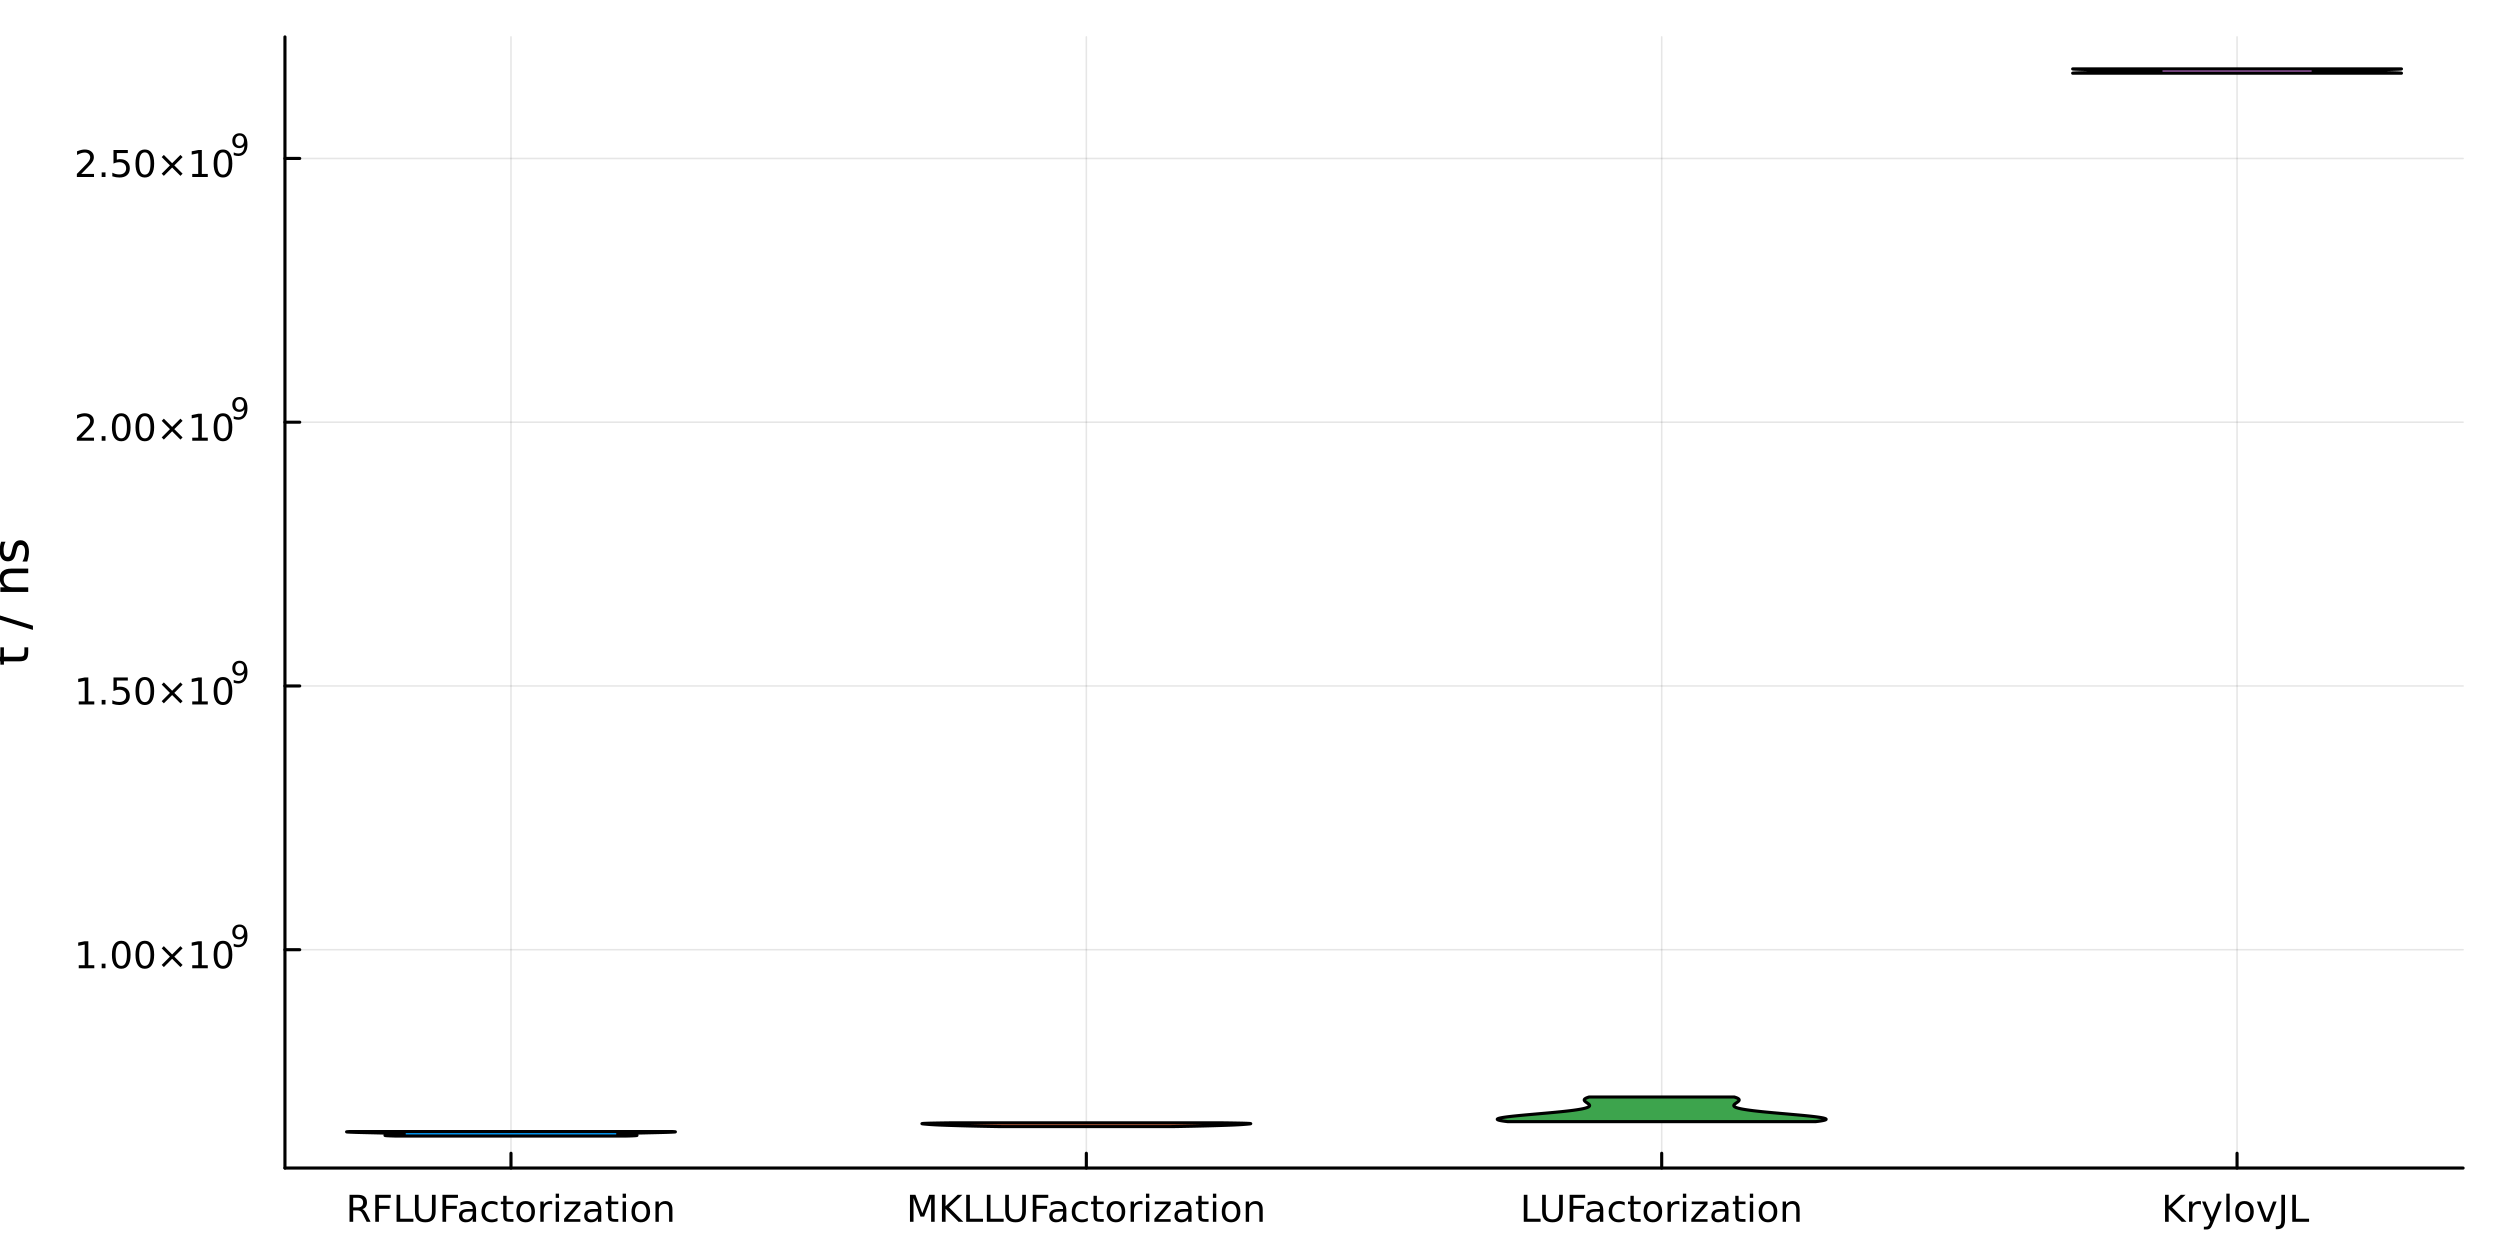<?xml version="1.0" encoding="utf-8"?>
<svg xmlns="http://www.w3.org/2000/svg" xmlns:xlink="http://www.w3.org/1999/xlink" width="800" height="400" viewBox="0 0 3200 1600">
<rect x="0" y="0" width="3200" height="1600" fill="#333333" stroke="none"/>
<defs>
  <clipPath id="clip540">
    <rect x="0" y="0" width="3200" height="1600"/>
  </clipPath>
</defs>
<path clip-path="url(#clip540)" d="M0 1600 L3200 1600 L3200 0 L0 0  Z" fill="#ffffff" fill-rule="evenodd" fill-opacity="1"/>
<defs>
  <clipPath id="clip541">
    <rect x="640" y="0" width="2241" height="1600"/>
  </clipPath>
</defs>
<path clip-path="url(#clip540)" d="M364.733 1495.09 L3152.76 1495.09 L3152.76 47.244 L364.733 47.244  Z" fill="#ffffff" fill-rule="evenodd" fill-opacity="1"/>
<defs>
  <clipPath id="clip542">
    <rect x="364" y="47" width="2789" height="1449"/>
  </clipPath>
</defs>
<polyline clip-path="url(#clip542)" style="stroke:#000000; stroke-linecap:round; stroke-linejoin:round; stroke-width:2; stroke-opacity:0.1; fill:none" points="654.056,1495.09 654.056,47.244 "/>
<polyline clip-path="url(#clip542)" style="stroke:#000000; stroke-linecap:round; stroke-linejoin:round; stroke-width:2; stroke-opacity:0.1; fill:none" points="1390.51,1495.09 1390.51,47.244 "/>
<polyline clip-path="url(#clip542)" style="stroke:#000000; stroke-linecap:round; stroke-linejoin:round; stroke-width:2; stroke-opacity:0.1; fill:none" points="2126.97,1495.09 2126.97,47.244 "/>
<polyline clip-path="url(#clip542)" style="stroke:#000000; stroke-linecap:round; stroke-linejoin:round; stroke-width:2; stroke-opacity:0.1; fill:none" points="2863.43,1495.09 2863.43,47.244 "/>
<polyline clip-path="url(#clip542)" style="stroke:#000000; stroke-linecap:round; stroke-linejoin:round; stroke-width:2; stroke-opacity:0.1; fill:none" points="364.733,1215.63 3152.76,1215.63 "/>
<polyline clip-path="url(#clip542)" style="stroke:#000000; stroke-linecap:round; stroke-linejoin:round; stroke-width:2; stroke-opacity:0.1; fill:none" points="364.733,878.025 3152.76,878.025 "/>
<polyline clip-path="url(#clip542)" style="stroke:#000000; stroke-linecap:round; stroke-linejoin:round; stroke-width:2; stroke-opacity:0.1; fill:none" points="364.733,540.422 3152.76,540.422 "/>
<polyline clip-path="url(#clip542)" style="stroke:#000000; stroke-linecap:round; stroke-linejoin:round; stroke-width:2; stroke-opacity:0.1; fill:none" points="364.733,202.82 3152.76,202.82 "/>
<polyline clip-path="url(#clip540)" style="stroke:#000000; stroke-linecap:round; stroke-linejoin:round; stroke-width:4; stroke-opacity:1; fill:none" points="364.733,1495.09 3152.76,1495.09 "/>
<polyline clip-path="url(#clip540)" style="stroke:#000000; stroke-linecap:round; stroke-linejoin:round; stroke-width:4; stroke-opacity:1; fill:none" points="654.056,1495.09 654.056,1476.19 "/>
<polyline clip-path="url(#clip540)" style="stroke:#000000; stroke-linecap:round; stroke-linejoin:round; stroke-width:4; stroke-opacity:1; fill:none" points="1390.51,1495.09 1390.51,1476.19 "/>
<polyline clip-path="url(#clip540)" style="stroke:#000000; stroke-linecap:round; stroke-linejoin:round; stroke-width:4; stroke-opacity:1; fill:none" points="2126.97,1495.09 2126.97,1476.19 "/>
<polyline clip-path="url(#clip540)" style="stroke:#000000; stroke-linecap:round; stroke-linejoin:round; stroke-width:4; stroke-opacity:1; fill:none" points="2863.43,1495.09 2863.43,1476.19 "/>
<path clip-path="url(#clip540)" d="M463.791 1547.68 Q465.295 1548.19 466.707 1549.86 Q468.142 1551.53 469.578 1554.44 L474.323 1563.89 L469.3 1563.89 L464.879 1555.02 Q463.166 1551.55 461.545 1550.42 Q459.948 1549.28 457.17 1549.28 L452.078 1549.28 L452.078 1563.89 L447.402 1563.89 L447.402 1529.33 L457.957 1529.33 Q463.883 1529.33 466.8 1531.8 Q469.716 1534.28 469.716 1539.28 Q469.716 1542.55 468.189 1544.7 Q466.684 1546.85 463.791 1547.68 M452.078 1533.17 L452.078 1545.44 L457.957 1545.44 Q461.337 1545.44 463.05 1543.89 Q464.786 1542.31 464.786 1539.28 Q464.786 1536.25 463.05 1534.72 Q461.337 1533.17 457.957 1533.17 L452.078 1533.17 Z" fill="#000000" fill-rule="nonzero" fill-opacity="1" /><path clip-path="url(#clip540)" d="M480.341 1529.33 L500.202 1529.33 L500.202 1533.26 L485.017 1533.26 L485.017 1543.45 L498.721 1543.45 L498.721 1547.38 L485.017 1547.38 L485.017 1563.89 L480.341 1563.89 L480.341 1529.33 Z" fill="#000000" fill-rule="nonzero" fill-opacity="1" /><path clip-path="url(#clip540)" d="M507.61 1529.33 L512.286 1529.33 L512.286 1559.95 L529.114 1559.95 L529.114 1563.89 L507.61 1563.89 L507.61 1529.33 Z" fill="#000000" fill-rule="nonzero" fill-opacity="1" /><path clip-path="url(#clip540)" d="M531.128 1529.33 L535.827 1529.33 L535.827 1550.32 Q535.827 1555.88 537.841 1558.33 Q539.855 1560.76 544.369 1560.76 Q548.86 1560.76 550.873 1558.33 Q552.887 1555.88 552.887 1550.32 L552.887 1529.33 L557.586 1529.33 L557.586 1550.9 Q557.586 1557.66 554.23 1561.11 Q550.897 1564.56 544.369 1564.56 Q537.818 1564.56 534.461 1561.11 Q531.128 1557.66 531.128 1550.9 L531.128 1529.33 Z" fill="#000000" fill-rule="nonzero" fill-opacity="1" /><path clip-path="url(#clip540)" d="M566.359 1529.33 L586.22 1529.33 L586.22 1533.26 L571.035 1533.26 L571.035 1543.45 L584.739 1543.45 L584.739 1547.38 L571.035 1547.38 L571.035 1563.89 L566.359 1563.89 L566.359 1529.33 Z" fill="#000000" fill-rule="nonzero" fill-opacity="1" /><path clip-path="url(#clip540)" d="M600.873 1550.86 Q595.711 1550.86 593.72 1552.04 Q591.73 1553.22 591.73 1556.06 Q591.73 1558.33 593.211 1559.67 Q594.716 1560.99 597.285 1560.99 Q600.827 1560.99 602.956 1558.49 Q605.109 1555.97 605.109 1551.8 L605.109 1550.86 L600.873 1550.86 M609.368 1549.1 L609.368 1563.89 L605.109 1563.89 L605.109 1559.95 Q603.651 1562.31 601.475 1563.45 Q599.299 1564.56 596.151 1564.56 Q592.17 1564.56 589.808 1562.34 Q587.47 1560.09 587.47 1556.34 Q587.47 1551.97 590.387 1549.74 Q593.327 1547.52 599.137 1547.52 L605.109 1547.52 L605.109 1547.11 Q605.109 1544.17 603.165 1542.57 Q601.244 1540.95 597.748 1540.95 Q595.526 1540.95 593.42 1541.48 Q591.313 1542.01 589.369 1543.08 L589.369 1539.14 Q591.707 1538.24 593.906 1537.8 Q596.105 1537.34 598.188 1537.34 Q603.813 1537.34 606.591 1540.25 Q609.368 1543.17 609.368 1549.1 Z" fill="#000000" fill-rule="nonzero" fill-opacity="1" /><path clip-path="url(#clip540)" d="M636.799 1538.96 L636.799 1542.94 Q634.993 1541.94 633.165 1541.46 Q631.359 1540.95 629.507 1540.95 Q625.364 1540.95 623.072 1543.59 Q620.78 1546.2 620.78 1550.95 Q620.78 1555.69 623.072 1558.33 Q625.364 1560.95 629.507 1560.95 Q631.359 1560.95 633.165 1560.46 Q634.993 1559.95 636.799 1558.96 L636.799 1562.89 Q635.017 1563.73 633.095 1564.14 Q631.197 1564.56 629.044 1564.56 Q623.188 1564.56 619.739 1560.88 Q616.29 1557.2 616.29 1550.95 Q616.29 1544.61 619.762 1540.97 Q623.257 1537.34 629.322 1537.34 Q631.29 1537.34 633.165 1537.75 Q635.04 1538.15 636.799 1538.96 Z" fill="#000000" fill-rule="nonzero" fill-opacity="1" /><path clip-path="url(#clip540)" d="M648.419 1530.6 L648.419 1537.96 L657.192 1537.96 L657.192 1541.27 L648.419 1541.27 L648.419 1555.35 Q648.419 1558.52 649.276 1559.42 Q650.155 1560.32 652.817 1560.32 L657.192 1560.32 L657.192 1563.89 L652.817 1563.89 Q647.887 1563.89 646.012 1562.06 Q644.137 1560.21 644.137 1555.35 L644.137 1541.27 L641.012 1541.27 L641.012 1537.96 L644.137 1537.96 L644.137 1530.6 L648.419 1530.6 Z" fill="#000000" fill-rule="nonzero" fill-opacity="1" /><path clip-path="url(#clip540)" d="M672.84 1540.95 Q669.414 1540.95 667.424 1543.63 Q665.433 1546.3 665.433 1550.95 Q665.433 1555.6 667.401 1558.29 Q669.391 1560.95 672.84 1560.95 Q676.243 1560.95 678.234 1558.26 Q680.225 1555.58 680.225 1550.95 Q680.225 1546.34 678.234 1543.66 Q676.243 1540.95 672.84 1540.95 M672.84 1537.34 Q678.396 1537.34 681.567 1540.95 Q684.738 1544.56 684.738 1550.95 Q684.738 1557.31 681.567 1560.95 Q678.396 1564.56 672.84 1564.56 Q667.262 1564.56 664.09 1560.95 Q660.942 1557.31 660.942 1550.95 Q660.942 1544.56 664.09 1540.95 Q667.262 1537.34 672.84 1537.34 Z" fill="#000000" fill-rule="nonzero" fill-opacity="1" /><path clip-path="url(#clip540)" d="M706.822 1541.94 Q706.104 1541.53 705.248 1541.34 Q704.414 1541.13 703.396 1541.13 Q699.785 1541.13 697.84 1543.49 Q695.919 1545.83 695.919 1550.23 L695.919 1563.89 L691.637 1563.89 L691.637 1537.96 L695.919 1537.96 L695.919 1541.99 Q697.262 1539.63 699.414 1538.49 Q701.567 1537.34 704.646 1537.34 Q705.086 1537.34 705.618 1537.41 Q706.15 1537.45 706.799 1537.57 L706.822 1541.94 Z" fill="#000000" fill-rule="nonzero" fill-opacity="1" /><path clip-path="url(#clip540)" d="M711.289 1537.96 L715.548 1537.96 L715.548 1563.89 L711.289 1563.89 L711.289 1537.96 M711.289 1527.87 L715.548 1527.87 L715.548 1533.26 L711.289 1533.26 L711.289 1527.87 Z" fill="#000000" fill-rule="nonzero" fill-opacity="1" /><path clip-path="url(#clip540)" d="M722.609 1537.96 L742.84 1537.96 L742.84 1541.85 L726.822 1560.49 L742.84 1560.49 L742.84 1563.89 L722.03 1563.89 L722.03 1560 L738.048 1541.36 L722.609 1541.36 L722.609 1537.96 Z" fill="#000000" fill-rule="nonzero" fill-opacity="1" /><path clip-path="url(#clip540)" d="M761.127 1550.86 Q755.965 1550.86 753.974 1552.04 Q751.983 1553.22 751.983 1556.06 Q751.983 1558.33 753.465 1559.67 Q754.97 1560.99 757.539 1560.99 Q761.081 1560.99 763.21 1558.49 Q765.363 1555.97 765.363 1551.8 L765.363 1550.86 L761.127 1550.86 M769.622 1549.1 L769.622 1563.89 L765.363 1563.89 L765.363 1559.95 Q763.905 1562.31 761.729 1563.45 Q759.553 1564.56 756.405 1564.56 Q752.423 1564.56 750.062 1562.34 Q747.724 1560.09 747.724 1556.34 Q747.724 1551.97 750.641 1549.74 Q753.581 1547.52 759.391 1547.52 L765.363 1547.52 L765.363 1547.11 Q765.363 1544.17 763.419 1542.57 Q761.497 1540.95 758.002 1540.95 Q755.78 1540.95 753.673 1541.48 Q751.567 1542.01 749.622 1543.08 L749.622 1539.14 Q751.96 1538.24 754.159 1537.8 Q756.358 1537.34 758.442 1537.34 Q764.067 1537.34 766.844 1540.25 Q769.622 1543.17 769.622 1549.1 Z" fill="#000000" fill-rule="nonzero" fill-opacity="1" /><path clip-path="url(#clip540)" d="M782.608 1530.6 L782.608 1537.96 L791.381 1537.96 L791.381 1541.27 L782.608 1541.27 L782.608 1555.35 Q782.608 1558.52 783.465 1559.42 Q784.344 1560.32 787.006 1560.32 L791.381 1560.32 L791.381 1563.89 L787.006 1563.89 Q782.076 1563.89 780.201 1562.06 Q778.326 1560.21 778.326 1555.35 L778.326 1541.27 L775.201 1541.27 L775.201 1537.96 L778.326 1537.96 L778.326 1530.6 L782.608 1530.6 Z" fill="#000000" fill-rule="nonzero" fill-opacity="1" /><path clip-path="url(#clip540)" d="M796.983 1537.96 L801.242 1537.96 L801.242 1563.89 L796.983 1563.89 L796.983 1537.96 M796.983 1527.87 L801.242 1527.87 L801.242 1533.26 L796.983 1533.26 L796.983 1527.87 Z" fill="#000000" fill-rule="nonzero" fill-opacity="1" /><path clip-path="url(#clip540)" d="M820.201 1540.95 Q816.775 1540.95 814.784 1543.63 Q812.793 1546.3 812.793 1550.95 Q812.793 1555.6 814.761 1558.29 Q816.752 1560.95 820.201 1560.95 Q823.603 1560.95 825.594 1558.26 Q827.585 1555.58 827.585 1550.95 Q827.585 1546.34 825.594 1543.66 Q823.603 1540.95 820.201 1540.95 M820.201 1537.34 Q825.756 1537.34 828.927 1540.95 Q832.099 1544.56 832.099 1550.95 Q832.099 1557.31 828.927 1560.95 Q825.756 1564.56 820.201 1564.56 Q814.622 1564.56 811.451 1560.95 Q808.303 1557.31 808.303 1550.95 Q808.303 1544.56 811.451 1540.95 Q814.622 1537.34 820.201 1537.34 Z" fill="#000000" fill-rule="nonzero" fill-opacity="1" /><path clip-path="url(#clip540)" d="M860.71 1548.24 L860.71 1563.89 L856.451 1563.89 L856.451 1548.38 Q856.451 1544.7 855.015 1542.87 Q853.58 1541.04 850.71 1541.04 Q847.261 1541.04 845.27 1543.24 Q843.279 1545.44 843.279 1549.24 L843.279 1563.89 L838.997 1563.89 L838.997 1537.96 L843.279 1537.96 L843.279 1541.99 Q844.807 1539.65 846.867 1538.49 Q848.951 1537.34 851.659 1537.34 Q856.126 1537.34 858.418 1540.11 Q860.71 1542.87 860.71 1548.24 Z" fill="#000000" fill-rule="nonzero" fill-opacity="1" /><path clip-path="url(#clip540)" d="M1164.76 1529.33 L1171.73 1529.33 L1180.55 1552.85 L1189.42 1529.33 L1196.38 1529.33 L1196.38 1563.89 L1191.82 1563.89 L1191.82 1533.54 L1182.91 1557.24 L1178.21 1557.24 L1169.3 1533.54 L1169.3 1563.89 L1164.76 1563.89 L1164.76 1529.33 Z" fill="#000000" fill-rule="nonzero" fill-opacity="1" /><path clip-path="url(#clip540)" d="M1205.67 1529.33 L1210.34 1529.33 L1210.34 1543.93 L1225.85 1529.33 L1231.87 1529.33 L1214.72 1545.44 L1233.1 1563.89 L1226.94 1563.89 L1210.34 1547.24 L1210.34 1563.89 L1205.67 1563.89 L1205.67 1529.33 Z" fill="#000000" fill-rule="nonzero" fill-opacity="1" /><path clip-path="url(#clip540)" d="M1236.75 1529.33 L1241.43 1529.33 L1241.43 1559.95 L1258.26 1559.95 L1258.26 1563.89 L1236.75 1563.89 L1236.75 1529.33 Z" fill="#000000" fill-rule="nonzero" fill-opacity="1" /><path clip-path="url(#clip540)" d="M1263.17 1529.33 L1267.84 1529.33 L1267.84 1559.95 L1284.67 1559.95 L1284.67 1563.89 L1263.17 1563.89 L1263.17 1529.33 Z" fill="#000000" fill-rule="nonzero" fill-opacity="1" /><path clip-path="url(#clip540)" d="M1286.68 1529.33 L1291.38 1529.33 L1291.38 1550.32 Q1291.38 1555.88 1293.4 1558.33 Q1295.41 1560.76 1299.92 1560.76 Q1304.42 1560.76 1306.43 1558.33 Q1308.44 1555.88 1308.44 1550.32 L1308.44 1529.33 L1313.14 1529.33 L1313.14 1550.9 Q1313.14 1557.66 1309.79 1561.11 Q1306.45 1564.56 1299.92 1564.56 Q1293.37 1564.56 1290.02 1561.11 Q1286.68 1557.66 1286.68 1550.9 L1286.68 1529.33 Z" fill="#000000" fill-rule="nonzero" fill-opacity="1" /><path clip-path="url(#clip540)" d="M1321.92 1529.33 L1341.78 1529.33 L1341.78 1533.26 L1326.59 1533.26 L1326.59 1543.45 L1340.3 1543.45 L1340.3 1547.38 L1326.59 1547.38 L1326.59 1563.89 L1321.92 1563.89 L1321.92 1529.33 Z" fill="#000000" fill-rule="nonzero" fill-opacity="1" /><path clip-path="url(#clip540)" d="M1356.43 1550.86 Q1351.27 1550.86 1349.28 1552.04 Q1347.29 1553.22 1347.29 1556.06 Q1347.29 1558.33 1348.77 1559.67 Q1350.27 1560.99 1352.84 1560.99 Q1356.38 1560.99 1358.51 1558.49 Q1360.67 1555.97 1360.67 1551.8 L1360.67 1550.86 L1356.43 1550.86 M1364.92 1549.1 L1364.92 1563.89 L1360.67 1563.89 L1360.67 1559.95 Q1359.21 1562.31 1357.03 1563.45 Q1354.86 1564.56 1351.71 1564.56 Q1347.73 1564.56 1345.36 1562.34 Q1343.03 1560.09 1343.03 1556.34 Q1343.03 1551.97 1345.94 1549.74 Q1348.88 1547.52 1354.69 1547.52 L1360.67 1547.52 L1360.67 1547.11 Q1360.67 1544.17 1358.72 1542.57 Q1356.8 1540.95 1353.3 1540.95 Q1351.08 1540.95 1348.98 1541.48 Q1346.87 1542.01 1344.92 1543.08 L1344.92 1539.14 Q1347.26 1538.24 1349.46 1537.8 Q1351.66 1537.34 1353.74 1537.34 Q1359.37 1537.34 1362.15 1540.25 Q1364.92 1543.17 1364.92 1549.1 Z" fill="#000000" fill-rule="nonzero" fill-opacity="1" /><path clip-path="url(#clip540)" d="M1392.36 1538.96 L1392.36 1542.94 Q1390.55 1541.94 1388.72 1541.46 Q1386.92 1540.95 1385.06 1540.95 Q1380.92 1540.95 1378.63 1543.59 Q1376.34 1546.2 1376.34 1550.95 Q1376.34 1555.69 1378.63 1558.33 Q1380.92 1560.95 1385.06 1560.95 Q1386.92 1560.95 1388.72 1560.46 Q1390.55 1559.95 1392.36 1558.96 L1392.36 1562.89 Q1390.57 1563.73 1388.65 1564.14 Q1386.75 1564.56 1384.6 1564.56 Q1378.74 1564.56 1375.29 1560.88 Q1371.85 1557.2 1371.85 1550.95 Q1371.85 1544.61 1375.32 1540.97 Q1378.81 1537.34 1384.88 1537.34 Q1386.85 1537.34 1388.72 1537.75 Q1390.6 1538.15 1392.36 1538.96 Z" fill="#000000" fill-rule="nonzero" fill-opacity="1" /><path clip-path="url(#clip540)" d="M1403.98 1530.6 L1403.98 1537.96 L1412.75 1537.96 L1412.75 1541.27 L1403.98 1541.27 L1403.98 1555.35 Q1403.98 1558.52 1404.83 1559.42 Q1405.71 1560.32 1408.37 1560.32 L1412.75 1560.32 L1412.75 1563.89 L1408.37 1563.89 Q1403.44 1563.89 1401.57 1562.06 Q1399.69 1560.21 1399.69 1555.35 L1399.69 1541.27 L1396.57 1541.27 L1396.57 1537.96 L1399.69 1537.96 L1399.69 1530.6 L1403.98 1530.6 Z" fill="#000000" fill-rule="nonzero" fill-opacity="1" /><path clip-path="url(#clip540)" d="M1428.4 1540.95 Q1424.97 1540.95 1422.98 1543.63 Q1420.99 1546.3 1420.99 1550.95 Q1420.99 1555.6 1422.96 1558.29 Q1424.95 1560.95 1428.4 1560.95 Q1431.8 1560.95 1433.79 1558.26 Q1435.78 1555.58 1435.78 1550.95 Q1435.78 1546.34 1433.79 1543.66 Q1431.8 1540.95 1428.4 1540.95 M1428.4 1537.34 Q1433.95 1537.34 1437.12 1540.95 Q1440.29 1544.56 1440.29 1550.95 Q1440.29 1557.31 1437.12 1560.95 Q1433.95 1564.56 1428.4 1564.56 Q1422.82 1564.56 1419.65 1560.95 Q1416.5 1557.31 1416.5 1550.95 Q1416.5 1544.56 1419.65 1540.95 Q1422.82 1537.34 1428.4 1537.34 Z" fill="#000000" fill-rule="nonzero" fill-opacity="1" /><path clip-path="url(#clip540)" d="M1462.38 1541.94 Q1461.66 1541.53 1460.8 1541.34 Q1459.97 1541.13 1458.95 1541.13 Q1455.34 1541.13 1453.4 1543.49 Q1451.48 1545.83 1451.48 1550.23 L1451.48 1563.89 L1447.19 1563.89 L1447.19 1537.96 L1451.48 1537.96 L1451.48 1541.99 Q1452.82 1539.63 1454.97 1538.49 Q1457.12 1537.34 1460.2 1537.34 Q1460.64 1537.34 1461.17 1537.41 Q1461.71 1537.45 1462.35 1537.57 L1462.38 1541.94 Z" fill="#000000" fill-rule="nonzero" fill-opacity="1" /><path clip-path="url(#clip540)" d="M1466.85 1537.96 L1471.1 1537.96 L1471.1 1563.89 L1466.85 1563.89 L1466.85 1537.96 M1466.85 1527.87 L1471.1 1527.87 L1471.1 1533.26 L1466.85 1533.26 L1466.85 1527.87 Z" fill="#000000" fill-rule="nonzero" fill-opacity="1" /><path clip-path="url(#clip540)" d="M1478.16 1537.96 L1498.4 1537.96 L1498.4 1541.85 L1482.38 1560.49 L1498.4 1560.49 L1498.4 1563.89 L1477.59 1563.89 L1477.59 1560 L1493.6 1541.36 L1478.16 1541.36 L1478.16 1537.96 Z" fill="#000000" fill-rule="nonzero" fill-opacity="1" /><path clip-path="url(#clip540)" d="M1516.68 1550.86 Q1511.52 1550.86 1509.53 1552.04 Q1507.54 1553.22 1507.54 1556.06 Q1507.54 1558.33 1509.02 1559.67 Q1510.53 1560.99 1513.1 1560.99 Q1516.64 1560.99 1518.77 1558.49 Q1520.92 1555.97 1520.92 1551.8 L1520.92 1550.86 L1516.68 1550.86 M1525.18 1549.1 L1525.18 1563.89 L1520.92 1563.89 L1520.92 1559.95 Q1519.46 1562.31 1517.28 1563.45 Q1515.11 1564.56 1511.96 1564.56 Q1507.98 1564.56 1505.62 1562.34 Q1503.28 1560.09 1503.28 1556.34 Q1503.28 1551.97 1506.2 1549.74 Q1509.14 1547.52 1514.95 1547.52 L1520.92 1547.52 L1520.92 1547.11 Q1520.92 1544.17 1518.97 1542.57 Q1517.05 1540.95 1513.56 1540.95 Q1511.34 1540.95 1509.23 1541.48 Q1507.12 1542.01 1505.18 1543.08 L1505.18 1539.14 Q1507.52 1538.24 1509.72 1537.8 Q1511.91 1537.34 1514 1537.34 Q1519.62 1537.34 1522.4 1540.25 Q1525.18 1543.17 1525.18 1549.1 Z" fill="#000000" fill-rule="nonzero" fill-opacity="1" /><path clip-path="url(#clip540)" d="M1538.16 1530.6 L1538.16 1537.96 L1546.94 1537.96 L1546.94 1541.27 L1538.16 1541.27 L1538.16 1555.35 Q1538.16 1558.52 1539.02 1559.42 Q1539.9 1560.32 1542.56 1560.32 L1546.94 1560.32 L1546.94 1563.89 L1542.56 1563.89 Q1537.63 1563.89 1535.76 1562.06 Q1533.88 1560.21 1533.88 1555.35 L1533.88 1541.27 L1530.76 1541.27 L1530.76 1537.96 L1533.88 1537.96 L1533.88 1530.6 L1538.16 1530.6 Z" fill="#000000" fill-rule="nonzero" fill-opacity="1" /><path clip-path="url(#clip540)" d="M1552.54 1537.96 L1556.8 1537.96 L1556.8 1563.89 L1552.54 1563.89 L1552.54 1537.96 M1552.54 1527.87 L1556.8 1527.87 L1556.8 1533.26 L1552.54 1533.26 L1552.54 1527.87 Z" fill="#000000" fill-rule="nonzero" fill-opacity="1" /><path clip-path="url(#clip540)" d="M1575.76 1540.95 Q1572.33 1540.95 1570.34 1543.63 Q1568.35 1546.3 1568.35 1550.95 Q1568.35 1555.6 1570.32 1558.29 Q1572.31 1560.95 1575.76 1560.95 Q1579.16 1560.95 1581.15 1558.26 Q1583.14 1555.58 1583.14 1550.95 Q1583.14 1546.34 1581.15 1543.66 Q1579.16 1540.95 1575.76 1540.95 M1575.76 1537.34 Q1581.31 1537.34 1584.48 1540.95 Q1587.65 1544.56 1587.65 1550.95 Q1587.65 1557.31 1584.48 1560.95 Q1581.31 1564.56 1575.76 1564.56 Q1570.18 1564.56 1567.01 1560.95 Q1563.86 1557.31 1563.86 1550.95 Q1563.86 1544.56 1567.01 1540.95 Q1570.18 1537.34 1575.76 1537.34 Z" fill="#000000" fill-rule="nonzero" fill-opacity="1" /><path clip-path="url(#clip540)" d="M1616.27 1548.24 L1616.27 1563.89 L1612.01 1563.89 L1612.01 1548.38 Q1612.01 1544.7 1610.57 1542.87 Q1609.14 1541.04 1606.27 1541.04 Q1602.82 1541.04 1600.83 1543.24 Q1598.84 1545.44 1598.84 1549.24 L1598.84 1563.89 L1594.55 1563.89 L1594.55 1537.96 L1598.84 1537.96 L1598.84 1541.99 Q1600.36 1539.65 1602.42 1538.49 Q1604.51 1537.34 1607.21 1537.34 Q1611.68 1537.34 1613.97 1540.11 Q1616.27 1542.87 1616.27 1548.24 Z" fill="#000000" fill-rule="nonzero" fill-opacity="1" /><path clip-path="url(#clip540)" d="M1950.42 1529.33 L1955.1 1529.33 L1955.1 1559.95 L1971.93 1559.95 L1971.93 1563.89 L1950.42 1563.89 L1950.42 1529.33 Z" fill="#000000" fill-rule="nonzero" fill-opacity="1" /><path clip-path="url(#clip540)" d="M1973.94 1529.33 L1978.64 1529.33 L1978.64 1550.32 Q1978.64 1555.88 1980.66 1558.33 Q1982.67 1560.76 1987.18 1560.76 Q1991.67 1560.76 1993.69 1558.33 Q1995.7 1555.88 1995.7 1550.32 L1995.7 1529.33 L2000.4 1529.33 L2000.4 1550.9 Q2000.4 1557.66 1997.04 1561.11 Q1993.71 1564.56 1987.18 1564.56 Q1980.63 1564.56 1977.28 1561.11 Q1973.94 1557.66 1973.94 1550.9 L1973.94 1529.33 Z" fill="#000000" fill-rule="nonzero" fill-opacity="1" /><path clip-path="url(#clip540)" d="M2009.17 1529.33 L2029.03 1529.33 L2029.03 1533.26 L2013.85 1533.26 L2013.85 1543.45 L2027.55 1543.45 L2027.55 1547.38 L2013.85 1547.38 L2013.85 1563.89 L2009.17 1563.89 L2009.17 1529.33 Z" fill="#000000" fill-rule="nonzero" fill-opacity="1" /><path clip-path="url(#clip540)" d="M2043.69 1550.86 Q2038.53 1550.86 2036.53 1552.04 Q2034.54 1553.22 2034.54 1556.06 Q2034.54 1558.33 2036.03 1559.67 Q2037.53 1560.99 2040.1 1560.99 Q2043.64 1560.99 2045.77 1558.49 Q2047.92 1555.97 2047.92 1551.8 L2047.92 1550.86 L2043.69 1550.86 M2052.18 1549.1 L2052.18 1563.89 L2047.92 1563.89 L2047.92 1559.95 Q2046.46 1562.31 2044.29 1563.45 Q2042.11 1564.56 2038.96 1564.56 Q2034.98 1564.56 2032.62 1562.34 Q2030.28 1560.09 2030.28 1556.34 Q2030.28 1551.97 2033.2 1549.74 Q2036.14 1547.52 2041.95 1547.52 L2047.92 1547.52 L2047.92 1547.11 Q2047.92 1544.17 2045.98 1542.57 Q2044.06 1540.95 2040.56 1540.95 Q2038.34 1540.95 2036.23 1541.48 Q2034.13 1542.01 2032.18 1543.08 L2032.18 1539.14 Q2034.52 1538.24 2036.72 1537.8 Q2038.92 1537.34 2041 1537.34 Q2046.63 1537.34 2049.4 1540.25 Q2052.18 1543.17 2052.18 1549.1 Z" fill="#000000" fill-rule="nonzero" fill-opacity="1" /><path clip-path="url(#clip540)" d="M2079.61 1538.96 L2079.61 1542.94 Q2077.81 1541.94 2075.98 1541.46 Q2074.17 1540.95 2072.32 1540.95 Q2068.18 1540.95 2065.89 1543.59 Q2063.59 1546.2 2063.59 1550.95 Q2063.59 1555.69 2065.89 1558.33 Q2068.18 1560.95 2072.32 1560.95 Q2074.17 1560.95 2075.98 1560.46 Q2077.81 1559.95 2079.61 1558.96 L2079.61 1562.89 Q2077.83 1563.73 2075.91 1564.14 Q2074.01 1564.56 2071.86 1564.56 Q2066 1564.56 2062.55 1560.88 Q2059.1 1557.2 2059.1 1550.95 Q2059.1 1544.61 2062.58 1540.97 Q2066.07 1537.34 2072.14 1537.34 Q2074.1 1537.34 2075.98 1537.75 Q2077.85 1538.15 2079.61 1538.96 Z" fill="#000000" fill-rule="nonzero" fill-opacity="1" /><path clip-path="url(#clip540)" d="M2091.23 1530.6 L2091.23 1537.96 L2100.01 1537.96 L2100.01 1541.27 L2091.23 1541.27 L2091.23 1555.35 Q2091.23 1558.52 2092.09 1559.42 Q2092.97 1560.32 2095.63 1560.32 L2100.01 1560.32 L2100.01 1563.89 L2095.63 1563.89 Q2090.7 1563.89 2088.83 1562.06 Q2086.95 1560.21 2086.95 1555.35 L2086.95 1541.27 L2083.83 1541.27 L2083.83 1537.96 L2086.95 1537.96 L2086.95 1530.6 L2091.23 1530.6 Z" fill="#000000" fill-rule="nonzero" fill-opacity="1" /><path clip-path="url(#clip540)" d="M2115.65 1540.95 Q2112.23 1540.95 2110.24 1543.63 Q2108.25 1546.3 2108.25 1550.95 Q2108.25 1555.6 2110.21 1558.29 Q2112.21 1560.95 2115.65 1560.95 Q2119.06 1560.95 2121.05 1558.26 Q2123.04 1555.58 2123.04 1550.95 Q2123.04 1546.34 2121.05 1543.66 Q2119.06 1540.95 2115.65 1540.95 M2115.65 1537.34 Q2121.21 1537.34 2124.38 1540.95 Q2127.55 1544.56 2127.55 1550.95 Q2127.55 1557.31 2124.38 1560.95 Q2121.21 1564.56 2115.65 1564.56 Q2110.08 1564.56 2106.9 1560.95 Q2103.76 1557.31 2103.76 1550.95 Q2103.76 1544.56 2106.9 1540.95 Q2110.08 1537.34 2115.65 1537.34 Z" fill="#000000" fill-rule="nonzero" fill-opacity="1" /><path clip-path="url(#clip540)" d="M2149.64 1541.94 Q2148.92 1541.53 2148.06 1541.34 Q2147.23 1541.13 2146.21 1541.13 Q2142.6 1541.13 2140.65 1543.49 Q2138.73 1545.83 2138.73 1550.23 L2138.73 1563.89 L2134.45 1563.89 L2134.45 1537.96 L2138.73 1537.96 L2138.73 1541.99 Q2140.08 1539.63 2142.23 1538.49 Q2144.38 1537.34 2147.46 1537.34 Q2147.9 1537.34 2148.43 1537.41 Q2148.96 1537.45 2149.61 1537.57 L2149.64 1541.94 Z" fill="#000000" fill-rule="nonzero" fill-opacity="1" /><path clip-path="url(#clip540)" d="M2154.1 1537.96 L2158.36 1537.96 L2158.36 1563.89 L2154.1 1563.89 L2154.1 1537.96 M2154.1 1527.87 L2158.36 1527.87 L2158.36 1533.26 L2154.1 1533.26 L2154.1 1527.87 Z" fill="#000000" fill-rule="nonzero" fill-opacity="1" /><path clip-path="url(#clip540)" d="M2165.42 1537.96 L2185.65 1537.96 L2185.65 1541.85 L2169.64 1560.49 L2185.65 1560.49 L2185.65 1563.89 L2164.84 1563.89 L2164.84 1560 L2180.86 1541.36 L2165.42 1541.36 L2165.42 1537.96 Z" fill="#000000" fill-rule="nonzero" fill-opacity="1" /><path clip-path="url(#clip540)" d="M2203.94 1550.86 Q2198.78 1550.86 2196.79 1552.04 Q2194.8 1553.22 2194.8 1556.06 Q2194.8 1558.33 2196.28 1559.67 Q2197.78 1560.99 2200.35 1560.99 Q2203.89 1560.99 2206.02 1558.49 Q2208.18 1555.97 2208.18 1551.8 L2208.18 1550.86 L2203.94 1550.86 M2212.44 1549.1 L2212.44 1563.89 L2208.18 1563.89 L2208.18 1559.95 Q2206.72 1562.31 2204.54 1563.45 Q2202.37 1564.56 2199.22 1564.56 Q2195.24 1564.56 2192.88 1562.34 Q2190.54 1560.09 2190.54 1556.34 Q2190.54 1551.97 2193.45 1549.74 Q2196.39 1547.52 2202.2 1547.52 L2208.18 1547.52 L2208.18 1547.11 Q2208.18 1544.17 2206.23 1542.57 Q2204.31 1540.95 2200.82 1540.95 Q2198.59 1540.95 2196.49 1541.48 Q2194.38 1542.01 2192.44 1543.08 L2192.44 1539.14 Q2194.77 1538.24 2196.97 1537.8 Q2199.17 1537.34 2201.26 1537.34 Q2206.88 1537.34 2209.66 1540.25 Q2212.44 1543.17 2212.44 1549.1 Z" fill="#000000" fill-rule="nonzero" fill-opacity="1" /><path clip-path="url(#clip540)" d="M2225.42 1530.6 L2225.42 1537.96 L2234.2 1537.96 L2234.2 1541.27 L2225.42 1541.27 L2225.42 1555.35 Q2225.42 1558.52 2226.28 1559.42 Q2227.16 1560.32 2229.82 1560.32 L2234.2 1560.32 L2234.2 1563.89 L2229.82 1563.89 Q2224.89 1563.89 2223.01 1562.06 Q2221.14 1560.21 2221.14 1555.35 L2221.14 1541.27 L2218.01 1541.27 L2218.01 1537.96 L2221.14 1537.96 L2221.14 1530.6 L2225.42 1530.6 Z" fill="#000000" fill-rule="nonzero" fill-opacity="1" /><path clip-path="url(#clip540)" d="M2239.8 1537.96 L2244.06 1537.96 L2244.06 1563.89 L2239.8 1563.89 L2239.8 1537.96 M2239.8 1527.87 L2244.06 1527.87 L2244.06 1533.26 L2239.8 1533.26 L2239.8 1527.87 Z" fill="#000000" fill-rule="nonzero" fill-opacity="1" /><path clip-path="url(#clip540)" d="M2263.01 1540.95 Q2259.59 1540.95 2257.6 1543.63 Q2255.61 1546.3 2255.61 1550.95 Q2255.61 1555.6 2257.57 1558.29 Q2259.57 1560.95 2263.01 1560.95 Q2266.42 1560.95 2268.41 1558.26 Q2270.4 1555.58 2270.4 1550.95 Q2270.4 1546.34 2268.41 1543.66 Q2266.42 1540.95 2263.01 1540.95 M2263.01 1537.34 Q2268.57 1537.34 2271.74 1540.95 Q2274.91 1544.56 2274.91 1550.95 Q2274.91 1557.31 2271.74 1560.95 Q2268.57 1564.56 2263.01 1564.56 Q2257.44 1564.56 2254.26 1560.95 Q2251.12 1557.31 2251.12 1550.95 Q2251.12 1544.56 2254.26 1540.95 Q2257.44 1537.34 2263.01 1537.34 Z" fill="#000000" fill-rule="nonzero" fill-opacity="1" /><path clip-path="url(#clip540)" d="M2303.52 1548.24 L2303.52 1563.89 L2299.26 1563.89 L2299.26 1548.38 Q2299.26 1544.7 2297.83 1542.87 Q2296.39 1541.04 2293.52 1541.04 Q2290.07 1541.04 2288.08 1543.24 Q2286.09 1545.44 2286.09 1549.24 L2286.09 1563.89 L2281.81 1563.89 L2281.81 1537.96 L2286.09 1537.96 L2286.09 1541.99 Q2287.62 1539.65 2289.68 1538.49 Q2291.76 1537.34 2294.47 1537.34 Q2298.94 1537.34 2301.23 1540.11 Q2303.52 1542.87 2303.52 1548.24 Z" fill="#000000" fill-rule="nonzero" fill-opacity="1" /><path clip-path="url(#clip540)" d="M2771.26 1529.33 L2775.93 1529.33 L2775.93 1543.93 L2791.44 1529.33 L2797.46 1529.33 L2780.31 1545.44 L2798.69 1563.89 L2792.53 1563.89 L2775.93 1547.24 L2775.93 1563.89 L2771.26 1563.89 L2771.26 1529.33 Z" fill="#000000" fill-rule="nonzero" fill-opacity="1" /><path clip-path="url(#clip540)" d="M2817.18 1541.94 Q2816.47 1541.53 2815.61 1541.34 Q2814.78 1541.13 2813.76 1541.13 Q2810.15 1541.13 2808.2 1543.49 Q2806.28 1545.83 2806.28 1550.23 L2806.28 1563.89 L2802 1563.89 L2802 1537.96 L2806.28 1537.96 L2806.28 1541.99 Q2807.62 1539.63 2809.78 1538.49 Q2811.93 1537.34 2815.01 1537.34 Q2815.45 1537.34 2815.98 1537.41 Q2816.51 1537.45 2817.16 1537.57 L2817.18 1541.94 Z" fill="#000000" fill-rule="nonzero" fill-opacity="1" /><path clip-path="url(#clip540)" d="M2832.44 1566.3 Q2830.63 1570.92 2828.92 1572.34 Q2827.21 1573.75 2824.34 1573.75 L2820.93 1573.75 L2820.93 1570.18 L2823.43 1570.18 Q2825.19 1570.18 2826.16 1569.35 Q2827.14 1568.52 2828.32 1565.42 L2829.08 1563.47 L2818.6 1537.96 L2823.11 1537.96 L2831.21 1558.24 L2839.31 1537.96 L2843.83 1537.96 L2832.44 1566.3 Z" fill="#000000" fill-rule="nonzero" fill-opacity="1" /><path clip-path="url(#clip540)" d="M2849.71 1527.87 L2853.97 1527.87 L2853.97 1563.89 L2849.71 1563.89 L2849.71 1527.87 Z" fill="#000000" fill-rule="nonzero" fill-opacity="1" /><path clip-path="url(#clip540)" d="M2872.92 1540.95 Q2869.5 1540.95 2867.51 1543.63 Q2865.52 1546.3 2865.52 1550.95 Q2865.52 1555.6 2867.48 1558.29 Q2869.47 1560.95 2872.92 1560.95 Q2876.33 1560.95 2878.32 1558.26 Q2880.31 1555.58 2880.31 1550.95 Q2880.31 1546.34 2878.32 1543.66 Q2876.33 1540.95 2872.92 1540.95 M2872.92 1537.34 Q2878.48 1537.34 2881.65 1540.95 Q2884.82 1544.56 2884.82 1550.95 Q2884.82 1557.31 2881.65 1560.95 Q2878.48 1564.56 2872.92 1564.56 Q2867.34 1564.56 2864.17 1560.95 Q2861.03 1557.31 2861.03 1550.95 Q2861.03 1544.56 2864.17 1540.95 Q2867.34 1537.34 2872.92 1537.34 Z" fill="#000000" fill-rule="nonzero" fill-opacity="1" /><path clip-path="url(#clip540)" d="M2888.83 1537.96 L2893.34 1537.96 L2901.44 1559.72 L2909.54 1537.96 L2914.06 1537.96 L2904.34 1563.89 L2898.55 1563.89 L2888.83 1537.96 Z" fill="#000000" fill-rule="nonzero" fill-opacity="1" /><path clip-path="url(#clip540)" d="M2920.12 1529.33 L2924.8 1529.33 L2924.8 1561.48 Q2924.8 1567.73 2922.41 1570.55 Q2920.05 1573.38 2914.8 1573.38 L2913.02 1573.38 L2913.02 1569.44 L2914.47 1569.44 Q2917.58 1569.44 2918.85 1567.71 Q2920.12 1565.97 2920.12 1561.48 L2920.12 1529.33 Z" fill="#000000" fill-rule="nonzero" fill-opacity="1" /><path clip-path="url(#clip540)" d="M2934.1 1529.33 L2938.78 1529.33 L2938.78 1559.95 L2955.61 1559.95 L2955.61 1563.89 L2934.1 1563.89 L2934.1 1529.33 Z" fill="#000000" fill-rule="nonzero" fill-opacity="1" /><polyline clip-path="url(#clip540)" style="stroke:#000000; stroke-linecap:round; stroke-linejoin:round; stroke-width:4; stroke-opacity:1; fill:none" points="364.733,1495.09 364.733,47.244 "/>
<polyline clip-path="url(#clip540)" style="stroke:#000000; stroke-linecap:round; stroke-linejoin:round; stroke-width:4; stroke-opacity:1; fill:none" points="364.733,1215.63 383.63,1215.63 "/>
<polyline clip-path="url(#clip540)" style="stroke:#000000; stroke-linecap:round; stroke-linejoin:round; stroke-width:4; stroke-opacity:1; fill:none" points="364.733,878.025 383.63,878.025 "/>
<polyline clip-path="url(#clip540)" style="stroke:#000000; stroke-linecap:round; stroke-linejoin:round; stroke-width:4; stroke-opacity:1; fill:none" points="364.733,540.422 383.63,540.422 "/>
<polyline clip-path="url(#clip540)" style="stroke:#000000; stroke-linecap:round; stroke-linejoin:round; stroke-width:4; stroke-opacity:1; fill:none" points="364.733,202.82 383.63,202.82 "/>
<path clip-path="url(#clip540)" d="M100.788 1235.42 L108.426 1235.42 L108.426 1209.05 L100.116 1210.72 L100.116 1206.46 L108.38 1204.79 L113.056 1204.79 L113.056 1235.42 L120.695 1235.42 L120.695 1239.35 L100.788 1239.35 L100.788 1235.42 Z" fill="#000000" fill-rule="nonzero" fill-opacity="1" /><path clip-path="url(#clip540)" d="M130.139 1233.48 L135.023 1233.48 L135.023 1239.35 L130.139 1239.35 L130.139 1233.48 Z" fill="#000000" fill-rule="nonzero" fill-opacity="1" /><path clip-path="url(#clip540)" d="M155.209 1207.87 Q151.597 1207.87 149.769 1211.44 Q147.963 1214.98 147.963 1222.11 Q147.963 1229.22 149.769 1232.78 Q151.597 1236.32 155.209 1236.32 Q158.843 1236.32 160.648 1232.78 Q162.477 1229.22 162.477 1222.11 Q162.477 1214.98 160.648 1211.44 Q158.843 1207.87 155.209 1207.87 M155.209 1204.17 Q161.019 1204.17 164.074 1208.78 Q167.153 1213.36 167.153 1222.11 Q167.153 1230.84 164.074 1235.44 Q161.019 1240.03 155.209 1240.03 Q149.398 1240.03 146.32 1235.44 Q143.264 1230.84 143.264 1222.11 Q143.264 1213.36 146.32 1208.78 Q149.398 1204.17 155.209 1204.17 Z" fill="#000000" fill-rule="nonzero" fill-opacity="1" /><path clip-path="url(#clip540)" d="M185.37 1207.87 Q181.759 1207.87 179.931 1211.44 Q178.125 1214.98 178.125 1222.11 Q178.125 1229.22 179.931 1232.78 Q181.759 1236.32 185.37 1236.32 Q189.005 1236.32 190.81 1232.78 Q192.639 1229.22 192.639 1222.11 Q192.639 1214.98 190.81 1211.44 Q189.005 1207.87 185.37 1207.87 M185.37 1204.17 Q191.181 1204.17 194.236 1208.78 Q197.315 1213.36 197.315 1222.11 Q197.315 1230.84 194.236 1235.44 Q191.181 1240.03 185.37 1240.03 Q179.56 1240.03 176.482 1235.44 Q173.426 1230.84 173.426 1222.11 Q173.426 1213.36 176.482 1208.78 Q179.56 1204.17 185.37 1204.17 Z" fill="#000000" fill-rule="nonzero" fill-opacity="1" /><path clip-path="url(#clip540)" d="M233.704 1213.89 L223.125 1224.52 L233.704 1235.1 L230.949 1237.9 L220.324 1227.27 L209.699 1237.9 L206.968 1235.1 L217.523 1224.52 L206.968 1213.89 L209.699 1211.09 L220.324 1221.72 L230.949 1211.09 L233.704 1213.89 Z" fill="#000000" fill-rule="nonzero" fill-opacity="1" /><path clip-path="url(#clip540)" d="M246.065 1235.42 L253.703 1235.42 L253.703 1209.05 L245.393 1210.72 L245.393 1206.46 L253.657 1204.79 L258.333 1204.79 L258.333 1235.42 L265.972 1235.42 L265.972 1239.35 L246.065 1239.35 L246.065 1235.42 Z" fill="#000000" fill-rule="nonzero" fill-opacity="1" /><path clip-path="url(#clip540)" d="M285.416 1207.87 Q281.805 1207.87 279.976 1211.44 Q278.171 1214.98 278.171 1222.11 Q278.171 1229.22 279.976 1232.78 Q281.805 1236.32 285.416 1236.32 Q289.05 1236.32 290.856 1232.78 Q292.685 1229.22 292.685 1222.11 Q292.685 1214.98 290.856 1211.44 Q289.05 1207.87 285.416 1207.87 M285.416 1204.17 Q291.226 1204.17 294.282 1208.78 Q297.361 1213.36 297.361 1222.11 Q297.361 1230.84 294.282 1235.44 Q291.226 1240.03 285.416 1240.03 Q279.606 1240.03 276.527 1235.44 Q273.472 1230.84 273.472 1222.11 Q273.472 1213.36 276.527 1208.78 Q279.606 1204.17 285.416 1204.17 Z" fill="#000000" fill-rule="nonzero" fill-opacity="1" /><path clip-path="url(#clip540)" d="M299.166 1211.36 L299.166 1207.9 Q300.596 1208.58 302.063 1208.94 Q303.53 1209.29 304.94 1209.29 Q308.702 1209.29 310.676 1206.77 Q312.67 1204.23 312.952 1199.08 Q311.861 1200.7 310.187 1201.56 Q308.514 1202.43 306.482 1202.43 Q302.269 1202.43 299.806 1199.89 Q297.361 1197.33 297.361 1192.91 Q297.361 1188.59 299.918 1185.97 Q302.476 1183.36 306.727 1183.36 Q311.598 1183.36 314.156 1187.1 Q316.733 1190.82 316.733 1197.93 Q316.733 1204.57 313.573 1208.54 Q310.432 1212.49 305.109 1212.49 Q303.68 1212.49 302.213 1212.21 Q300.746 1211.93 299.166 1211.36 M306.727 1199.46 Q309.285 1199.46 310.771 1197.71 Q312.275 1195.96 312.275 1192.91 Q312.275 1189.88 310.771 1188.13 Q309.285 1186.37 306.727 1186.37 Q304.169 1186.37 302.664 1188.13 Q301.179 1189.88 301.179 1192.91 Q301.179 1195.96 302.664 1197.71 Q304.169 1199.46 306.727 1199.46 Z" fill="#000000" fill-rule="nonzero" fill-opacity="1" /><path clip-path="url(#clip540)" d="M100.788 897.817 L108.426 897.817 L108.426 871.452 L100.116 873.118 L100.116 868.859 L108.38 867.192 L113.056 867.192 L113.056 897.817 L120.695 897.817 L120.695 901.752 L100.788 901.752 L100.788 897.817 Z" fill="#000000" fill-rule="nonzero" fill-opacity="1" /><path clip-path="url(#clip540)" d="M130.139 895.873 L135.023 895.873 L135.023 901.752 L130.139 901.752 L130.139 895.873 Z" fill="#000000" fill-rule="nonzero" fill-opacity="1" /><path clip-path="url(#clip540)" d="M145.255 867.192 L163.611 867.192 L163.611 871.127 L149.537 871.127 L149.537 879.6 Q150.556 879.252 151.574 879.09 Q152.593 878.905 153.611 878.905 Q159.398 878.905 162.778 882.076 Q166.158 885.248 166.158 890.664 Q166.158 896.243 162.685 899.345 Q159.213 902.424 152.894 902.424 Q150.718 902.424 148.449 902.053 Q146.204 901.683 143.797 900.942 L143.797 896.243 Q145.88 897.377 148.102 897.933 Q150.324 898.488 152.801 898.488 Q156.806 898.488 159.144 896.382 Q161.482 894.275 161.482 890.664 Q161.482 887.053 159.144 884.947 Q156.806 882.84 152.801 882.84 Q150.926 882.84 149.051 883.257 Q147.199 883.674 145.255 884.553 L145.255 867.192 Z" fill="#000000" fill-rule="nonzero" fill-opacity="1" /><path clip-path="url(#clip540)" d="M185.37 870.271 Q181.759 870.271 179.931 873.836 Q178.125 877.377 178.125 884.507 Q178.125 891.613 179.931 895.178 Q181.759 898.72 185.37 898.72 Q189.005 898.72 190.81 895.178 Q192.639 891.613 192.639 884.507 Q192.639 877.377 190.81 873.836 Q189.005 870.271 185.37 870.271 M185.37 866.567 Q191.181 866.567 194.236 871.174 Q197.315 875.757 197.315 884.507 Q197.315 893.234 194.236 897.84 Q191.181 902.424 185.37 902.424 Q179.56 902.424 176.482 897.84 Q173.426 893.234 173.426 884.507 Q173.426 875.757 176.482 871.174 Q179.56 866.567 185.37 866.567 Z" fill="#000000" fill-rule="nonzero" fill-opacity="1" /><path clip-path="url(#clip540)" d="M233.704 876.289 L223.125 886.914 L233.704 897.493 L230.949 900.294 L220.324 889.669 L209.699 900.294 L206.968 897.493 L217.523 886.914 L206.968 876.289 L209.699 873.489 L220.324 884.114 L230.949 873.489 L233.704 876.289 Z" fill="#000000" fill-rule="nonzero" fill-opacity="1" /><path clip-path="url(#clip540)" d="M246.065 897.817 L253.703 897.817 L253.703 871.452 L245.393 873.118 L245.393 868.859 L253.657 867.192 L258.333 867.192 L258.333 897.817 L265.972 897.817 L265.972 901.752 L246.065 901.752 L246.065 897.817 Z" fill="#000000" fill-rule="nonzero" fill-opacity="1" /><path clip-path="url(#clip540)" d="M285.416 870.271 Q281.805 870.271 279.976 873.836 Q278.171 877.377 278.171 884.507 Q278.171 891.613 279.976 895.178 Q281.805 898.72 285.416 898.72 Q289.05 898.72 290.856 895.178 Q292.685 891.613 292.685 884.507 Q292.685 877.377 290.856 873.836 Q289.05 870.271 285.416 870.271 M285.416 866.567 Q291.226 866.567 294.282 871.174 Q297.361 875.757 297.361 884.507 Q297.361 893.234 294.282 897.84 Q291.226 902.424 285.416 902.424 Q279.606 902.424 276.527 897.84 Q273.472 893.234 273.472 884.507 Q273.472 875.757 276.527 871.174 Q279.606 866.567 285.416 866.567 Z" fill="#000000" fill-rule="nonzero" fill-opacity="1" /><path clip-path="url(#clip540)" d="M299.166 873.759 L299.166 870.298 Q300.596 870.975 302.063 871.333 Q303.53 871.69 304.94 871.69 Q308.702 871.69 310.676 869.17 Q312.67 866.631 312.952 861.477 Q311.861 863.095 310.187 863.96 Q308.514 864.825 306.482 864.825 Q302.269 864.825 299.806 862.286 Q297.361 859.728 297.361 855.308 Q297.361 850.983 299.918 848.368 Q302.476 845.754 306.727 845.754 Q311.598 845.754 314.156 849.497 Q316.733 853.221 316.733 860.33 Q316.733 866.969 313.573 870.938 Q310.432 874.887 305.109 874.887 Q303.68 874.887 302.213 874.605 Q300.746 874.323 299.166 873.759 M306.727 861.854 Q309.285 861.854 310.771 860.104 Q312.275 858.355 312.275 855.308 Q312.275 852.28 310.771 850.531 Q309.285 848.763 306.727 848.763 Q304.169 848.763 302.664 850.531 Q301.179 852.28 301.179 855.308 Q301.179 858.355 302.664 860.104 Q304.169 861.854 306.727 861.854 Z" fill="#000000" fill-rule="nonzero" fill-opacity="1" /><path clip-path="url(#clip540)" d="M104.005 560.215 L120.324 560.215 L120.324 564.15 L98.38 564.15 L98.38 560.215 Q101.042 557.46 105.625 552.83 Q110.232 548.178 111.412 546.835 Q113.658 544.312 114.537 542.576 Q115.44 540.817 115.44 539.127 Q115.44 536.372 113.496 534.636 Q111.575 532.9 108.473 532.9 Q106.274 532.9 103.82 533.664 Q101.389 534.428 98.612 535.979 L98.612 531.257 Q101.436 530.122 103.889 529.544 Q106.343 528.965 108.38 528.965 Q113.75 528.965 116.945 531.65 Q120.139 534.335 120.139 538.826 Q120.139 540.956 119.329 542.877 Q118.542 544.775 116.436 547.368 Q115.857 548.039 112.755 551.256 Q109.653 554.451 104.005 560.215 Z" fill="#000000" fill-rule="nonzero" fill-opacity="1" /><path clip-path="url(#clip540)" d="M130.139 558.27 L135.023 558.27 L135.023 564.15 L130.139 564.15 L130.139 558.27 Z" fill="#000000" fill-rule="nonzero" fill-opacity="1" /><path clip-path="url(#clip540)" d="M155.209 532.669 Q151.597 532.669 149.769 536.233 Q147.963 539.775 147.963 546.905 Q147.963 554.011 149.769 557.576 Q151.597 561.117 155.209 561.117 Q158.843 561.117 160.648 557.576 Q162.477 554.011 162.477 546.905 Q162.477 539.775 160.648 536.233 Q158.843 532.669 155.209 532.669 M155.209 528.965 Q161.019 528.965 164.074 533.571 Q167.153 538.155 167.153 546.905 Q167.153 555.631 164.074 560.238 Q161.019 564.821 155.209 564.821 Q149.398 564.821 146.32 560.238 Q143.264 555.631 143.264 546.905 Q143.264 538.155 146.32 533.571 Q149.398 528.965 155.209 528.965 Z" fill="#000000" fill-rule="nonzero" fill-opacity="1" /><path clip-path="url(#clip540)" d="M185.37 532.669 Q181.759 532.669 179.931 536.233 Q178.125 539.775 178.125 546.905 Q178.125 554.011 179.931 557.576 Q181.759 561.117 185.37 561.117 Q189.005 561.117 190.81 557.576 Q192.639 554.011 192.639 546.905 Q192.639 539.775 190.81 536.233 Q189.005 532.669 185.37 532.669 M185.37 528.965 Q191.181 528.965 194.236 533.571 Q197.315 538.155 197.315 546.905 Q197.315 555.631 194.236 560.238 Q191.181 564.821 185.37 564.821 Q179.56 564.821 176.482 560.238 Q173.426 555.631 173.426 546.905 Q173.426 538.155 176.482 533.571 Q179.56 528.965 185.37 528.965 Z" fill="#000000" fill-rule="nonzero" fill-opacity="1" /><path clip-path="url(#clip540)" d="M233.704 538.687 L223.125 549.312 L233.704 559.891 L230.949 562.692 L220.324 552.067 L209.699 562.692 L206.968 559.891 L217.523 549.312 L206.968 538.687 L209.699 535.886 L220.324 546.511 L230.949 535.886 L233.704 538.687 Z" fill="#000000" fill-rule="nonzero" fill-opacity="1" /><path clip-path="url(#clip540)" d="M246.065 560.215 L253.703 560.215 L253.703 533.849 L245.393 535.516 L245.393 531.257 L253.657 529.59 L258.333 529.59 L258.333 560.215 L265.972 560.215 L265.972 564.15 L246.065 564.15 L246.065 560.215 Z" fill="#000000" fill-rule="nonzero" fill-opacity="1" /><path clip-path="url(#clip540)" d="M285.416 532.669 Q281.805 532.669 279.976 536.233 Q278.171 539.775 278.171 546.905 Q278.171 554.011 279.976 557.576 Q281.805 561.117 285.416 561.117 Q289.05 561.117 290.856 557.576 Q292.685 554.011 292.685 546.905 Q292.685 539.775 290.856 536.233 Q289.05 532.669 285.416 532.669 M285.416 528.965 Q291.226 528.965 294.282 533.571 Q297.361 538.155 297.361 546.905 Q297.361 555.631 294.282 560.238 Q291.226 564.821 285.416 564.821 Q279.606 564.821 276.527 560.238 Q273.472 555.631 273.472 546.905 Q273.472 538.155 276.527 533.571 Q279.606 528.965 285.416 528.965 Z" fill="#000000" fill-rule="nonzero" fill-opacity="1" /><path clip-path="url(#clip540)" d="M299.166 536.156 L299.166 532.696 Q300.596 533.373 302.063 533.73 Q303.53 534.088 304.94 534.088 Q308.702 534.088 310.676 531.567 Q312.67 529.028 312.952 523.875 Q311.861 525.492 310.187 526.358 Q308.514 527.223 306.482 527.223 Q302.269 527.223 299.806 524.684 Q297.361 522.126 297.361 517.706 Q297.361 513.38 299.918 510.766 Q302.476 508.152 306.727 508.152 Q311.598 508.152 314.156 511.894 Q316.733 515.618 316.733 522.728 Q316.733 529.367 313.573 533.335 Q310.432 537.285 305.109 537.285 Q303.68 537.285 302.213 537.003 Q300.746 536.721 299.166 536.156 M306.727 524.251 Q309.285 524.251 310.771 522.502 Q312.275 520.753 312.275 517.706 Q312.275 514.678 310.771 512.929 Q309.285 511.161 306.727 511.161 Q304.169 511.161 302.664 512.929 Q301.179 514.678 301.179 517.706 Q301.179 520.753 302.664 522.502 Q304.169 524.251 306.727 524.251 Z" fill="#000000" fill-rule="nonzero" fill-opacity="1" /><path clip-path="url(#clip540)" d="M104.005 222.612 L120.324 222.612 L120.324 226.547 L98.38 226.547 L98.38 222.612 Q101.042 219.858 105.625 215.228 Q110.232 210.575 111.412 209.233 Q113.658 206.71 114.537 204.973 Q115.44 203.214 115.44 201.524 Q115.44 198.77 113.496 197.034 Q111.575 195.298 108.473 195.298 Q106.274 195.298 103.82 196.061 Q101.389 196.825 98.612 198.376 L98.612 193.654 Q101.436 192.52 103.889 191.941 Q106.343 191.362 108.38 191.362 Q113.75 191.362 116.945 194.048 Q120.139 196.733 120.139 201.223 Q120.139 203.353 119.329 205.274 Q118.542 207.172 116.436 209.765 Q115.857 210.436 112.755 213.654 Q109.653 216.848 104.005 222.612 Z" fill="#000000" fill-rule="nonzero" fill-opacity="1" /><path clip-path="url(#clip540)" d="M130.139 220.668 L135.023 220.668 L135.023 226.547 L130.139 226.547 L130.139 220.668 Z" fill="#000000" fill-rule="nonzero" fill-opacity="1" /><path clip-path="url(#clip540)" d="M145.255 191.987 L163.611 191.987 L163.611 195.923 L149.537 195.923 L149.537 204.395 Q150.556 204.048 151.574 203.885 Q152.593 203.7 153.611 203.7 Q159.398 203.7 162.778 206.872 Q166.158 210.043 166.158 215.459 Q166.158 221.038 162.685 224.14 Q159.213 227.219 152.894 227.219 Q150.718 227.219 148.449 226.848 Q146.204 226.478 143.797 225.737 L143.797 221.038 Q145.88 222.172 148.102 222.728 Q150.324 223.284 152.801 223.284 Q156.806 223.284 159.144 221.177 Q161.482 219.071 161.482 215.459 Q161.482 211.848 159.144 209.742 Q156.806 207.635 152.801 207.635 Q150.926 207.635 149.051 208.052 Q147.199 208.469 145.255 209.348 L145.255 191.987 Z" fill="#000000" fill-rule="nonzero" fill-opacity="1" /><path clip-path="url(#clip540)" d="M185.37 195.066 Q181.759 195.066 179.931 198.631 Q178.125 202.173 178.125 209.302 Q178.125 216.409 179.931 219.973 Q181.759 223.515 185.37 223.515 Q189.005 223.515 190.81 219.973 Q192.639 216.409 192.639 209.302 Q192.639 202.173 190.81 198.631 Q189.005 195.066 185.37 195.066 M185.37 191.362 Q191.181 191.362 194.236 195.969 Q197.315 200.552 197.315 209.302 Q197.315 218.029 194.236 222.635 Q191.181 227.219 185.37 227.219 Q179.56 227.219 176.482 222.635 Q173.426 218.029 173.426 209.302 Q173.426 200.552 176.482 195.969 Q179.56 191.362 185.37 191.362 Z" fill="#000000" fill-rule="nonzero" fill-opacity="1" /><path clip-path="url(#clip540)" d="M233.704 201.085 L223.125 211.709 L233.704 222.288 L230.949 225.089 L220.324 214.464 L209.699 225.089 L206.968 222.288 L217.523 211.709 L206.968 201.085 L209.699 198.284 L220.324 208.909 L230.949 198.284 L233.704 201.085 Z" fill="#000000" fill-rule="nonzero" fill-opacity="1" /><path clip-path="url(#clip540)" d="M246.065 222.612 L253.703 222.612 L253.703 196.247 L245.393 197.913 L245.393 193.654 L253.657 191.987 L258.333 191.987 L258.333 222.612 L265.972 222.612 L265.972 226.547 L246.065 226.547 L246.065 222.612 Z" fill="#000000" fill-rule="nonzero" fill-opacity="1" /><path clip-path="url(#clip540)" d="M285.416 195.066 Q281.805 195.066 279.976 198.631 Q278.171 202.173 278.171 209.302 Q278.171 216.409 279.976 219.973 Q281.805 223.515 285.416 223.515 Q289.05 223.515 290.856 219.973 Q292.685 216.409 292.685 209.302 Q292.685 202.173 290.856 198.631 Q289.05 195.066 285.416 195.066 M285.416 191.362 Q291.226 191.362 294.282 195.969 Q297.361 200.552 297.361 209.302 Q297.361 218.029 294.282 222.635 Q291.226 227.219 285.416 227.219 Q279.606 227.219 276.527 222.635 Q273.472 218.029 273.472 209.302 Q273.472 200.552 276.527 195.969 Q279.606 191.362 285.416 191.362 Z" fill="#000000" fill-rule="nonzero" fill-opacity="1" /><path clip-path="url(#clip540)" d="M299.166 198.554 L299.166 195.093 Q300.596 195.77 302.063 196.128 Q303.53 196.485 304.94 196.485 Q308.702 196.485 310.676 193.965 Q312.67 191.426 312.952 186.272 Q311.861 187.89 310.187 188.755 Q308.514 189.62 306.482 189.62 Q302.269 189.62 299.806 187.081 Q297.361 184.523 297.361 180.104 Q297.361 175.778 299.918 173.163 Q302.476 170.549 306.727 170.549 Q311.598 170.549 314.156 174.292 Q316.733 178.016 316.733 185.125 Q316.733 191.764 313.573 195.733 Q310.432 199.682 305.109 199.682 Q303.68 199.682 302.213 199.4 Q300.746 199.118 299.166 198.554 M306.727 186.649 Q309.285 186.649 310.771 184.9 Q312.275 183.15 312.275 180.104 Q312.275 177.075 310.771 175.326 Q309.285 173.558 306.727 173.558 Q304.169 173.558 302.664 175.326 Q301.179 177.075 301.179 180.104 Q301.179 183.15 302.664 184.9 Q304.169 186.649 306.727 186.649 Z" fill="#000000" fill-rule="nonzero" fill-opacity="1" /><path clip-path="url(#clip540)" d="M-9.645 840.632 L0.476 840.632 L0.476 828.569 L5.028 828.569 L5.028 840.632 L24.379 840.632 Q28.74 840.632 29.981 839.454 Q31.223 838.245 31.223 834.584 L31.223 828.569 L36.124 828.569 L36.124 834.584 Q36.124 841.364 33.61 843.942 Q31.063 846.52 24.379 846.52 L5.028 846.52 L5.028 850.817 L0.476 850.817 L0.476 846.52 L-9.645 846.52 L-9.645 840.632 Z" fill="#000000" fill-rule="nonzero" fill-opacity="1" /><path clip-path="url(#clip540)" d="M-11.396 789.738 L-11.396 784.327 L42.172 800.878 L42.172 806.289 L-11.396 789.738 Z" fill="#000000" fill-rule="nonzero" fill-opacity="1" /><path clip-path="url(#clip540)" d="M14.608 727.831 L36.124 727.831 L36.124 733.688 L14.799 733.688 Q9.738 733.688 7.224 735.661 Q4.709 737.635 4.709 741.581 Q4.709 746.324 7.733 749.061 Q10.757 751.798 15.977 751.798 L36.124 751.798 L36.124 757.687 L0.476 757.687 L0.476 751.798 L6.014 751.798 Q2.8 749.698 1.208 746.865 Q-0.383 744 -0.383 740.276 Q-0.383 734.133 3.436 730.982 Q7.224 727.831 14.608 727.831 Z" fill="#000000" fill-rule="nonzero" fill-opacity="1" /><path clip-path="url(#clip540)" d="M1.527 693.425 L7.065 693.425 Q5.792 695.907 5.155 698.581 Q4.518 701.255 4.518 704.119 Q4.518 708.48 5.855 710.676 Q7.192 712.84 9.866 712.84 Q11.903 712.84 13.08 711.281 Q14.226 709.721 15.277 705.01 L15.722 703.005 Q17.059 696.767 19.51 694.157 Q21.929 691.515 26.289 691.515 Q31.254 691.515 34.151 695.462 Q37.047 699.377 37.047 706.252 Q37.047 709.116 36.474 712.235 Q35.933 715.323 34.819 718.76 L28.772 718.76 Q30.459 715.514 31.318 712.363 Q32.146 709.212 32.146 706.124 Q32.146 701.987 30.745 699.759 Q29.313 697.531 26.735 697.531 Q24.348 697.531 23.075 699.154 Q21.801 700.745 20.624 706.188 L20.146 708.225 Q19 713.668 16.645 716.087 Q14.258 718.506 10.12 718.506 Q5.091 718.506 2.354 714.941 Q-0.383 711.376 -0.383 704.819 Q-0.383 701.573 0.094 698.708 Q0.572 695.844 1.527 693.425 Z" fill="#000000" fill-rule="nonzero" fill-opacity="1" /><path clip-path="url(#clip542)" d="M802.444 1454.11 L805.364 1454.02 L807.918 1453.93 L810.095 1453.84 L811.891 1453.75 L813.303 1453.65 L814.335 1453.56 L814.994 1453.47 L815.294 1453.38 L815.251 1453.29 L814.885 1453.2 L814.222 1453.11 L813.289 1453.02 L812.117 1452.92 L810.74 1452.83 L809.195 1452.74 L807.517 1452.65 L805.746 1452.56 L803.92 1452.47 L802.08 1452.38 L800.263 1452.29 L798.508 1452.19 L796.851 1452.1 L795.328 1452.01 L793.971 1451.92 L792.812 1451.83 L791.878 1451.74 L791.194 1451.65 L790.783 1451.56 L790.663 1451.46 L790.849 1451.37 L791.353 1451.28 L792.182 1451.19 L793.339 1451.1 L794.825 1451.01 L796.634 1450.92 L798.759 1450.83 L801.186 1450.73 L803.899 1450.64 L806.878 1450.55 L810.096 1450.46 L813.526 1450.37 L817.136 1450.28 L820.89 1450.19 L824.75 1450.1 L828.673 1450 L832.615 1449.91 L836.532 1449.82 L840.375 1449.73 L844.095 1449.64 L847.645 1449.55 L850.975 1449.46 L854.038 1449.37 L856.788 1449.27 L859.18 1449.18 L861.173 1449.09 L862.731 1449 L863.818 1448.91 L864.407 1448.82 L864.473 1448.73 L863.997 1448.64 L862.968 1448.54 L861.379 1448.45 L859.229 1448.36 L448.883 1448.36 L446.733 1448.45 L445.143 1448.54 L444.114 1448.64 L443.639 1448.73 L443.705 1448.82 L444.293 1448.91 L445.381 1449 L446.938 1449.09 L448.932 1449.18 L451.324 1449.27 L454.073 1449.37 L457.136 1449.46 L460.466 1449.55 L464.016 1449.64 L467.737 1449.73 L471.58 1449.82 L475.496 1449.91 L479.439 1450 L483.362 1450.1 L487.221 1450.19 L490.975 1450.28 L494.585 1450.37 L498.015 1450.46 L501.234 1450.55 L504.212 1450.64 L506.925 1450.73 L509.353 1450.83 L511.477 1450.92 L513.287 1451.01 L514.772 1451.1 L515.93 1451.19 L516.759 1451.28 L517.262 1451.37 L517.448 1451.46 L517.328 1451.56 L516.917 1451.65 L516.234 1451.74 L515.3 1451.83 L514.141 1451.92 L512.784 1452.01 L511.261 1452.1 L509.604 1452.19 L507.849 1452.29 L506.032 1452.38 L504.191 1452.47 L502.366 1452.56 L500.595 1452.65 L498.917 1452.74 L497.371 1452.83 L495.995 1452.92 L494.823 1453.02 L493.89 1453.11 L493.227 1453.2 L492.861 1453.29 L492.817 1453.38 L493.117 1453.47 L493.777 1453.56 L494.809 1453.65 L496.221 1453.75 L498.016 1453.84 L500.194 1453.93 L502.748 1454.02 L505.668 1454.11 L802.444 1454.11  Z" fill="#009af9" fill-rule="evenodd" fill-opacity="1"/>
<polyline clip-path="url(#clip542)" style="stroke:#000000; stroke-linecap:round; stroke-linejoin:round; stroke-width:4; stroke-opacity:1; fill:none" points="802.444,1454.11 805.364,1454.02 807.918,1453.93 810.095,1453.84 811.891,1453.75 813.303,1453.65 814.335,1453.56 814.994,1453.47 815.294,1453.38 815.251,1453.29 814.885,1453.2 814.222,1453.11 813.289,1453.02 812.117,1452.92 810.74,1452.83 809.195,1452.74 807.517,1452.65 805.746,1452.56 803.92,1452.47 802.08,1452.38 800.263,1452.29 798.508,1452.19 796.851,1452.1 795.328,1452.01 793.971,1451.92 792.812,1451.83 791.878,1451.74 791.194,1451.65 790.783,1451.56 790.663,1451.46 790.849,1451.37 791.353,1451.28 792.182,1451.19 793.339,1451.1 794.825,1451.01 796.634,1450.92 798.759,1450.83 801.186,1450.73 803.899,1450.64 806.878,1450.55 810.096,1450.46 813.526,1450.37 817.136,1450.28 820.89,1450.19 824.75,1450.1 828.673,1450 832.615,1449.91 836.532,1449.82 840.375,1449.73 844.095,1449.64 847.645,1449.55 850.975,1449.46 854.038,1449.37 856.788,1449.27 859.18,1449.18 861.173,1449.09 862.731,1449 863.818,1448.91 864.407,1448.82 864.473,1448.73 863.997,1448.64 862.968,1448.54 861.379,1448.45 859.229,1448.36 448.883,1448.36 446.733,1448.45 445.143,1448.54 444.114,1448.64 443.639,1448.73 443.705,1448.82 444.293,1448.91 445.381,1449 446.938,1449.09 448.932,1449.18 451.324,1449.27 454.073,1449.37 457.136,1449.46 460.466,1449.55 464.016,1449.64 467.737,1449.73 471.58,1449.82 475.496,1449.91 479.439,1450 483.362,1450.1 487.221,1450.19 490.975,1450.28 494.585,1450.37 498.015,1450.46 501.234,1450.55 504.212,1450.64 506.925,1450.73 509.353,1450.83 511.477,1450.92 513.287,1451.01 514.772,1451.1 515.93,1451.19 516.759,1451.28 517.262,1451.37 517.448,1451.46 517.328,1451.56 516.917,1451.65 516.234,1451.74 515.3,1451.83 514.141,1451.92 512.784,1452.01 511.261,1452.1 509.604,1452.19 507.849,1452.29 506.032,1452.38 504.191,1452.47 502.366,1452.56 500.595,1452.65 498.917,1452.74 497.371,1452.83 495.995,1452.92 494.823,1453.02 493.89,1453.11 493.227,1453.2 492.861,1453.29 492.817,1453.38 493.117,1453.47 493.777,1453.56 494.809,1453.65 496.221,1453.75 498.016,1453.84 500.194,1453.93 502.748,1454.02 505.668,1454.11 802.444,1454.11 "/>
<path clip-path="url(#clip542)" d="M1499.11 1442.05 L1502.97 1441.99 L1506.73 1441.92 L1510.39 1441.86 L1513.95 1441.79 L1517.39 1441.72 L1520.73 1441.66 L1523.96 1441.59 L1527.09 1441.53 L1530.11 1441.46 L1533.03 1441.39 L1535.85 1441.33 L1538.58 1441.26 L1541.23 1441.2 L1543.8 1441.13 L1546.3 1441.06 L1548.73 1441 L1551.1 1440.93 L1553.4 1440.87 L1555.66 1440.8 L1557.86 1440.73 L1560.01 1440.67 L1562.11 1440.6 L1564.16 1440.53 L1566.15 1440.47 L1568.1 1440.4 L1569.99 1440.34 L1571.82 1440.27 L1573.59 1440.2 L1575.29 1440.14 L1576.93 1440.07 L1578.5 1440.01 L1580 1439.94 L1581.43 1439.87 L1582.79 1439.81 L1584.08 1439.74 L1585.3 1439.68 L1586.46 1439.61 L1587.56 1439.54 L1588.61 1439.48 L1589.6 1439.41 L1590.56 1439.35 L1591.47 1439.28 L1592.35 1439.21 L1593.21 1439.15 L1594.04 1439.08 L1594.85 1439.02 L1595.64 1438.95 L1596.41 1438.88 L1597.16 1438.82 L1597.88 1438.75 L1598.55 1438.69 L1599.17 1438.62 L1599.73 1438.55 L1600.21 1438.49 L1600.58 1438.42 L1600.83 1438.35 L1600.93 1438.29 L1600.86 1438.22 L1600.58 1438.16 L1600.08 1438.09 L1599.33 1438.02 L1598.3 1437.96 L1596.96 1437.89 L1595.3 1437.83 L1593.29 1437.76 L1590.92 1437.69 L1588.18 1437.63 L1585.05 1437.56 L1581.54 1437.5 L1577.65 1437.43 L1573.39 1437.36 L1568.75 1437.3 L1563.77 1437.23 L1217.26 1437.23 L1212.28 1437.3 L1207.64 1437.36 L1203.38 1437.43 L1199.49 1437.5 L1195.98 1437.56 L1192.85 1437.63 L1190.11 1437.69 L1187.74 1437.76 L1185.73 1437.83 L1184.07 1437.89 L1182.73 1437.96 L1181.7 1438.02 L1180.95 1438.09 L1180.44 1438.16 L1180.17 1438.22 L1180.1 1438.29 L1180.2 1438.35 L1180.45 1438.42 L1180.82 1438.49 L1181.3 1438.55 L1181.85 1438.62 L1182.48 1438.69 L1183.15 1438.75 L1183.87 1438.82 L1184.61 1438.88 L1185.39 1438.95 L1186.18 1439.02 L1186.99 1439.08 L1187.82 1439.15 L1188.68 1439.21 L1189.56 1439.28 L1190.47 1439.35 L1191.43 1439.41 L1192.42 1439.48 L1193.47 1439.54 L1194.57 1439.61 L1195.73 1439.68 L1196.95 1439.74 L1198.24 1439.81 L1199.6 1439.87 L1201.03 1439.94 L1202.53 1440.01 L1204.1 1440.07 L1205.74 1440.14 L1207.44 1440.2 L1209.21 1440.27 L1211.04 1440.34 L1212.93 1440.4 L1214.87 1440.47 L1216.87 1440.53 L1218.92 1440.6 L1221.02 1440.67 L1223.17 1440.73 L1225.37 1440.8 L1227.62 1440.87 L1229.93 1440.93 L1232.3 1441 L1234.73 1441.06 L1237.23 1441.13 L1239.8 1441.2 L1242.45 1441.26 L1245.18 1441.33 L1248 1441.39 L1250.92 1441.46 L1253.94 1441.53 L1257.07 1441.59 L1260.3 1441.66 L1263.64 1441.72 L1267.08 1441.79 L1270.64 1441.86 L1274.3 1441.92 L1278.06 1441.99 L1281.92 1442.05 L1499.11 1442.05  Z" fill="#e26f46" fill-rule="evenodd" fill-opacity="1"/>
<polyline clip-path="url(#clip542)" style="stroke:#000000; stroke-linecap:round; stroke-linejoin:round; stroke-width:4; stroke-opacity:1; fill:none" points="1499.11,1442.05 1502.97,1441.99 1506.73,1441.92 1510.39,1441.86 1513.95,1441.79 1517.39,1441.72 1520.73,1441.66 1523.96,1441.59 1527.09,1441.53 1530.11,1441.46 1533.03,1441.39 1535.85,1441.33 1538.58,1441.26 1541.23,1441.2 1543.8,1441.13 1546.3,1441.06 1548.73,1441 1551.1,1440.93 1553.4,1440.87 1555.66,1440.8 1557.86,1440.73 1560.01,1440.67 1562.11,1440.6 1564.16,1440.53 1566.15,1440.47 1568.1,1440.4 1569.99,1440.34 1571.82,1440.27 1573.59,1440.2 1575.29,1440.14 1576.93,1440.07 1578.5,1440.01 1580,1439.94 1581.43,1439.87 1582.79,1439.81 1584.08,1439.74 1585.3,1439.68 1586.46,1439.61 1587.56,1439.54 1588.61,1439.48 1589.6,1439.41 1590.56,1439.35 1591.47,1439.28 1592.35,1439.21 1593.21,1439.15 1594.04,1439.08 1594.85,1439.02 1595.64,1438.95 1596.41,1438.88 1597.16,1438.82 1597.88,1438.75 1598.55,1438.69 1599.17,1438.62 1599.73,1438.55 1600.21,1438.49 1600.58,1438.42 1600.83,1438.35 1600.93,1438.29 1600.86,1438.22 1600.58,1438.16 1600.08,1438.09 1599.33,1438.02 1598.3,1437.96 1596.96,1437.89 1595.3,1437.83 1593.29,1437.76 1590.92,1437.69 1588.18,1437.63 1585.05,1437.56 1581.54,1437.5 1577.65,1437.43 1573.39,1437.36 1568.75,1437.3 1563.77,1437.23 1217.26,1437.23 1212.28,1437.3 1207.64,1437.36 1203.38,1437.43 1199.49,1437.5 1195.98,1437.56 1192.85,1437.63 1190.11,1437.69 1187.74,1437.76 1185.73,1437.83 1184.07,1437.89 1182.73,1437.96 1181.7,1438.02 1180.95,1438.09 1180.44,1438.16 1180.17,1438.22 1180.1,1438.29 1180.2,1438.35 1180.45,1438.42 1180.82,1438.49 1181.3,1438.55 1181.85,1438.62 1182.48,1438.69 1183.15,1438.75 1183.87,1438.82 1184.61,1438.88 1185.39,1438.95 1186.18,1439.02 1186.99,1439.08 1187.82,1439.15 1188.68,1439.21 1189.56,1439.28 1190.47,1439.35 1191.43,1439.41 1192.42,1439.48 1193.47,1439.54 1194.57,1439.61 1195.73,1439.68 1196.95,1439.74 1198.24,1439.81 1199.6,1439.87 1201.03,1439.94 1202.53,1440.01 1204.1,1440.07 1205.74,1440.14 1207.44,1440.2 1209.21,1440.27 1211.04,1440.34 1212.93,1440.4 1214.87,1440.47 1216.87,1440.53 1218.92,1440.6 1221.02,1440.67 1223.17,1440.73 1225.37,1440.8 1227.62,1440.87 1229.93,1440.93 1232.3,1441 1234.73,1441.06 1237.23,1441.13 1239.8,1441.2 1242.45,1441.26 1245.18,1441.33 1248,1441.39 1250.92,1441.46 1253.94,1441.53 1257.07,1441.59 1260.3,1441.66 1263.64,1441.72 1267.08,1441.79 1270.64,1441.86 1274.3,1441.92 1278.06,1441.99 1281.92,1442.05 1499.11,1442.05 "/>
<path clip-path="url(#clip542)" d="M2323.96 1435.71 L2327.75 1435.24 L2330.94 1434.77 L2333.52 1434.3 L2335.45 1433.83 L2336.75 1433.36 L2337.39 1432.89 L2337.39 1432.42 L2336.75 1431.95 L2335.5 1431.48 L2333.66 1431 L2331.26 1430.53 L2328.35 1430.06 L2324.95 1429.59 L2321.12 1429.12 L2316.9 1428.65 L2312.36 1428.18 L2307.55 1427.71 L2302.51 1427.24 L2297.31 1426.77 L2292 1426.3 L2286.64 1425.82 L2281.28 1425.35 L2275.96 1424.88 L2270.74 1424.41 L2265.65 1423.94 L2260.73 1423.47 L2256.01 1423 L2251.53 1422.53 L2247.31 1422.06 L2243.37 1421.59 L2239.72 1421.12 L2236.37 1420.64 L2233.34 1420.17 L2230.62 1419.7 L2228.22 1419.23 L2226.13 1418.76 L2224.34 1418.29 L2222.85 1417.82 L2221.64 1417.35 L2220.7 1416.88 L2220.01 1416.41 L2219.55 1415.94 L2219.31 1415.46 L2219.27 1414.99 L2219.4 1414.52 L2219.68 1414.05 L2220.08 1413.58 L2220.59 1413.11 L2221.18 1412.64 L2221.82 1412.17 L2222.5 1411.7 L2223.18 1411.23 L2223.84 1410.76 L2224.46 1410.28 L2225.01 1409.81 L2225.47 1409.34 L2225.83 1408.87 L2226.05 1408.4 L2226.12 1407.93 L2226.03 1407.46 L2225.76 1406.99 L2225.3 1406.52 L2224.63 1406.05 L2223.75 1405.58 L2222.65 1405.1 L2221.34 1404.63 L2219.8 1404.16 L2034.15 1404.16 L2032.61 1404.63 L2031.3 1405.1 L2030.2 1405.58 L2029.32 1406.05 L2028.65 1406.52 L2028.19 1406.99 L2027.92 1407.46 L2027.82 1407.93 L2027.9 1408.4 L2028.12 1408.87 L2028.48 1409.34 L2028.94 1409.81 L2029.49 1410.28 L2030.11 1410.76 L2030.77 1411.23 L2031.45 1411.7 L2032.12 1412.17 L2032.77 1412.64 L2033.36 1413.11 L2033.87 1413.58 L2034.27 1414.05 L2034.55 1414.52 L2034.68 1414.99 L2034.63 1415.46 L2034.39 1415.94 L2033.94 1416.41 L2033.25 1416.88 L2032.31 1417.35 L2031.1 1417.82 L2029.61 1418.29 L2027.82 1418.76 L2025.73 1419.23 L2023.33 1419.7 L2020.61 1420.17 L2017.58 1420.64 L2014.23 1421.12 L2010.58 1421.59 L2006.64 1422.06 L2002.42 1422.53 L1997.94 1423 L1993.22 1423.47 L1988.3 1423.94 L1983.21 1424.41 L1977.98 1424.88 L1972.67 1425.35 L1967.3 1425.82 L1961.94 1426.3 L1956.64 1426.77 L1951.44 1427.24 L1946.4 1427.71 L1941.59 1428.18 L1937.04 1428.65 L1932.83 1429.12 L1929 1429.59 L1925.6 1430.06 L1922.68 1430.53 L1920.28 1431 L1918.44 1431.48 L1917.19 1431.95 L1916.56 1432.42 L1916.56 1432.89 L1917.2 1433.36 L1918.49 1433.83 L1920.43 1434.3 L1923.01 1434.77 L1926.2 1435.24 L1929.99 1435.71 L2323.96 1435.71  Z" fill="#3da44d" fill-rule="evenodd" fill-opacity="1"/>
<polyline clip-path="url(#clip542)" style="stroke:#000000; stroke-linecap:round; stroke-linejoin:round; stroke-width:4; stroke-opacity:1; fill:none" points="2323.96,1435.71 2327.75,1435.24 2330.94,1434.77 2333.52,1434.3 2335.45,1433.83 2336.75,1433.36 2337.39,1432.89 2337.39,1432.42 2336.75,1431.95 2335.5,1431.48 2333.66,1431 2331.26,1430.53 2328.35,1430.06 2324.95,1429.59 2321.12,1429.12 2316.9,1428.65 2312.36,1428.18 2307.55,1427.71 2302.51,1427.24 2297.31,1426.77 2292,1426.3 2286.64,1425.82 2281.28,1425.35 2275.96,1424.88 2270.74,1424.41 2265.65,1423.94 2260.73,1423.47 2256.01,1423 2251.53,1422.53 2247.31,1422.06 2243.37,1421.59 2239.72,1421.12 2236.37,1420.64 2233.34,1420.17 2230.62,1419.7 2228.22,1419.23 2226.13,1418.76 2224.34,1418.29 2222.85,1417.82 2221.64,1417.35 2220.7,1416.88 2220.01,1416.41 2219.55,1415.94 2219.31,1415.46 2219.27,1414.99 2219.4,1414.52 2219.68,1414.05 2220.08,1413.58 2220.59,1413.11 2221.18,1412.64 2221.82,1412.17 2222.5,1411.7 2223.18,1411.23 2223.84,1410.76 2224.46,1410.28 2225.01,1409.81 2225.47,1409.34 2225.83,1408.87 2226.05,1408.4 2226.12,1407.93 2226.03,1407.46 2225.76,1406.99 2225.3,1406.52 2224.63,1406.05 2223.75,1405.58 2222.65,1405.1 2221.34,1404.63 2219.8,1404.16 2034.15,1404.16 2032.61,1404.63 2031.3,1405.1 2030.2,1405.58 2029.32,1406.05 2028.65,1406.52 2028.19,1406.99 2027.92,1407.46 2027.82,1407.93 2027.9,1408.4 2028.12,1408.87 2028.48,1409.34 2028.94,1409.81 2029.49,1410.28 2030.11,1410.76 2030.77,1411.23 2031.45,1411.7 2032.12,1412.17 2032.77,1412.64 2033.36,1413.11 2033.87,1413.58 2034.27,1414.05 2034.55,1414.52 2034.68,1414.99 2034.63,1415.46 2034.39,1415.94 2033.94,1416.41 2033.25,1416.88 2032.31,1417.35 2031.1,1417.82 2029.61,1418.29 2027.82,1418.76 2025.73,1419.23 2023.33,1419.7 2020.61,1420.17 2017.58,1420.64 2014.23,1421.12 2010.58,1421.59 2006.64,1422.06 2002.42,1422.53 1997.94,1423 1993.22,1423.47 1988.3,1423.94 1983.21,1424.41 1977.98,1424.88 1972.67,1425.35 1967.3,1425.82 1961.94,1426.3 1956.64,1426.77 1951.44,1427.24 1946.4,1427.71 1941.59,1428.18 1937.04,1428.65 1932.83,1429.12 1929,1429.59 1925.6,1430.06 1922.68,1430.53 1920.28,1431 1918.44,1431.48 1917.19,1431.95 1916.56,1432.42 1916.56,1432.89 1917.2,1433.36 1918.49,1433.83 1920.43,1434.3 1923.01,1434.77 1926.2,1435.24 1929.99,1435.71 2323.96,1435.71 "/>
<path clip-path="url(#clip542)" d="M3073.85 93.683 L3073.43 93.591 L3072.36 93.498 L3070.65 93.406 L3068.31 93.313 L3065.39 93.22 L3061.92 93.128 L3057.94 93.035 L3053.51 92.942 L3048.66 92.85 L3043.46 92.757 L3037.98 92.665 L3032.27 92.572 L3026.4 92.48 L3020.44 92.387 L3014.45 92.294 L3008.51 92.202 L3002.67 92.109 L2997 92.017 L2991.57 91.924 L2986.43 91.832 L2981.63 91.739 L2977.23 91.646 L2973.28 91.554 L2969.81 91.461 L2966.86 91.369 L2964.47 91.276 L2962.65 91.183 L2961.42 91.091 L2960.81 90.998 L2960.81 90.906 L2961.42 90.813 L2962.65 90.721 L2964.47 90.628 L2966.86 90.535 L2969.81 90.443 L2973.28 90.35 L2977.23 90.258 L2981.63 90.165 L2986.43 90.073 L2991.57 89.98 L2997 89.887 L3002.67 89.795 L3008.51 89.702 L3014.45 89.61 L3020.44 89.517 L3026.4 89.424 L3032.27 89.332 L3037.98 89.239 L3043.46 89.147 L3048.66 89.054 L3053.51 88.962 L3057.94 88.869 L3061.92 88.776 L3065.39 88.684 L3068.31 88.591 L3070.65 88.499 L3072.36 88.406 L3073.43 88.313 L3073.85 88.221 L2653.02 88.221 L2653.43 88.313 L2654.5 88.406 L2656.22 88.499 L2658.55 88.591 L2661.47 88.684 L2664.94 88.776 L2668.92 88.869 L2673.36 88.962 L2678.21 89.054 L2683.4 89.147 L2688.89 89.239 L2694.59 89.332 L2700.46 89.424 L2706.42 89.517 L2712.41 89.61 L2718.36 89.702 L2724.19 89.795 L2729.86 89.887 L2735.3 89.98 L2740.44 90.073 L2745.23 90.165 L2749.63 90.258 L2753.59 90.35 L2757.06 90.443 L2760 90.535 L2762.4 90.628 L2764.22 90.721 L2765.44 90.813 L2766.06 90.906 L2766.06 90.998 L2765.44 91.091 L2764.22 91.183 L2762.4 91.276 L2760 91.369 L2757.06 91.461 L2753.59 91.554 L2749.63 91.646 L2745.23 91.739 L2740.44 91.832 L2735.3 91.924 L2729.86 92.017 L2724.19 92.109 L2718.36 92.202 L2712.41 92.294 L2706.42 92.387 L2700.46 92.48 L2694.59 92.572 L2688.89 92.665 L2683.4 92.757 L2678.21 92.85 L2673.36 92.942 L2668.92 93.035 L2664.94 93.128 L2661.47 93.22 L2658.55 93.313 L2656.22 93.406 L2654.5 93.498 L2653.43 93.591 L2653.02 93.683 L3073.85 93.683  Z" fill="#c271d2" fill-rule="evenodd" fill-opacity="1"/>
<polyline clip-path="url(#clip542)" style="stroke:#000000; stroke-linecap:round; stroke-linejoin:round; stroke-width:4; stroke-opacity:1; fill:none" points="3073.85,93.683 3073.43,93.591 3072.36,93.498 3070.65,93.406 3068.31,93.313 3065.39,93.22 3061.92,93.128 3057.94,93.035 3053.51,92.942 3048.66,92.85 3043.46,92.757 3037.98,92.665 3032.27,92.572 3026.4,92.48 3020.44,92.387 3014.45,92.294 3008.51,92.202 3002.67,92.109 2997,92.017 2991.57,91.924 2986.43,91.832 2981.63,91.739 2977.23,91.646 2973.28,91.554 2969.81,91.461 2966.86,91.369 2964.47,91.276 2962.65,91.183 2961.42,91.091 2960.81,90.998 2960.81,90.906 2961.42,90.813 2962.65,90.721 2964.47,90.628 2966.86,90.535 2969.81,90.443 2973.28,90.35 2977.23,90.258 2981.63,90.165 2986.43,90.073 2991.57,89.98 2997,89.887 3002.67,89.795 3008.51,89.702 3014.45,89.61 3020.44,89.517 3026.4,89.424 3032.27,89.332 3037.98,89.239 3043.46,89.147 3048.66,89.054 3053.51,88.962 3057.94,88.869 3061.92,88.776 3065.39,88.684 3068.31,88.591 3070.65,88.499 3072.36,88.406 3073.43,88.313 3073.85,88.221 2653.02,88.221 2653.43,88.313 2654.5,88.406 2656.22,88.499 2658.55,88.591 2661.47,88.684 2664.94,88.776 2668.92,88.869 2673.36,88.962 2678.21,89.054 2683.4,89.147 2688.89,89.239 2694.59,89.332 2700.46,89.424 2706.42,89.517 2712.41,89.61 2718.36,89.702 2724.19,89.795 2729.86,89.887 2735.3,89.98 2740.44,90.073 2745.23,90.165 2749.63,90.258 2753.59,90.35 2757.06,90.443 2760,90.535 2762.4,90.628 2764.22,90.721 2765.44,90.813 2766.06,90.906 2766.06,90.998 2765.44,91.091 2764.22,91.183 2762.4,91.276 2760,91.369 2757.06,91.461 2753.59,91.554 2749.63,91.646 2745.23,91.739 2740.44,91.832 2735.3,91.924 2729.86,92.017 2724.19,92.109 2718.36,92.202 2712.41,92.294 2706.42,92.387 2700.46,92.48 2694.59,92.572 2688.89,92.665 2683.4,92.757 2678.21,92.85 2673.36,92.942 2668.92,93.035 2664.94,93.128 2661.47,93.22 2658.55,93.313 2656.22,93.406 2654.5,93.498 2653.43,93.591 2653.02,93.683 3073.85,93.683 "/>
</svg>
